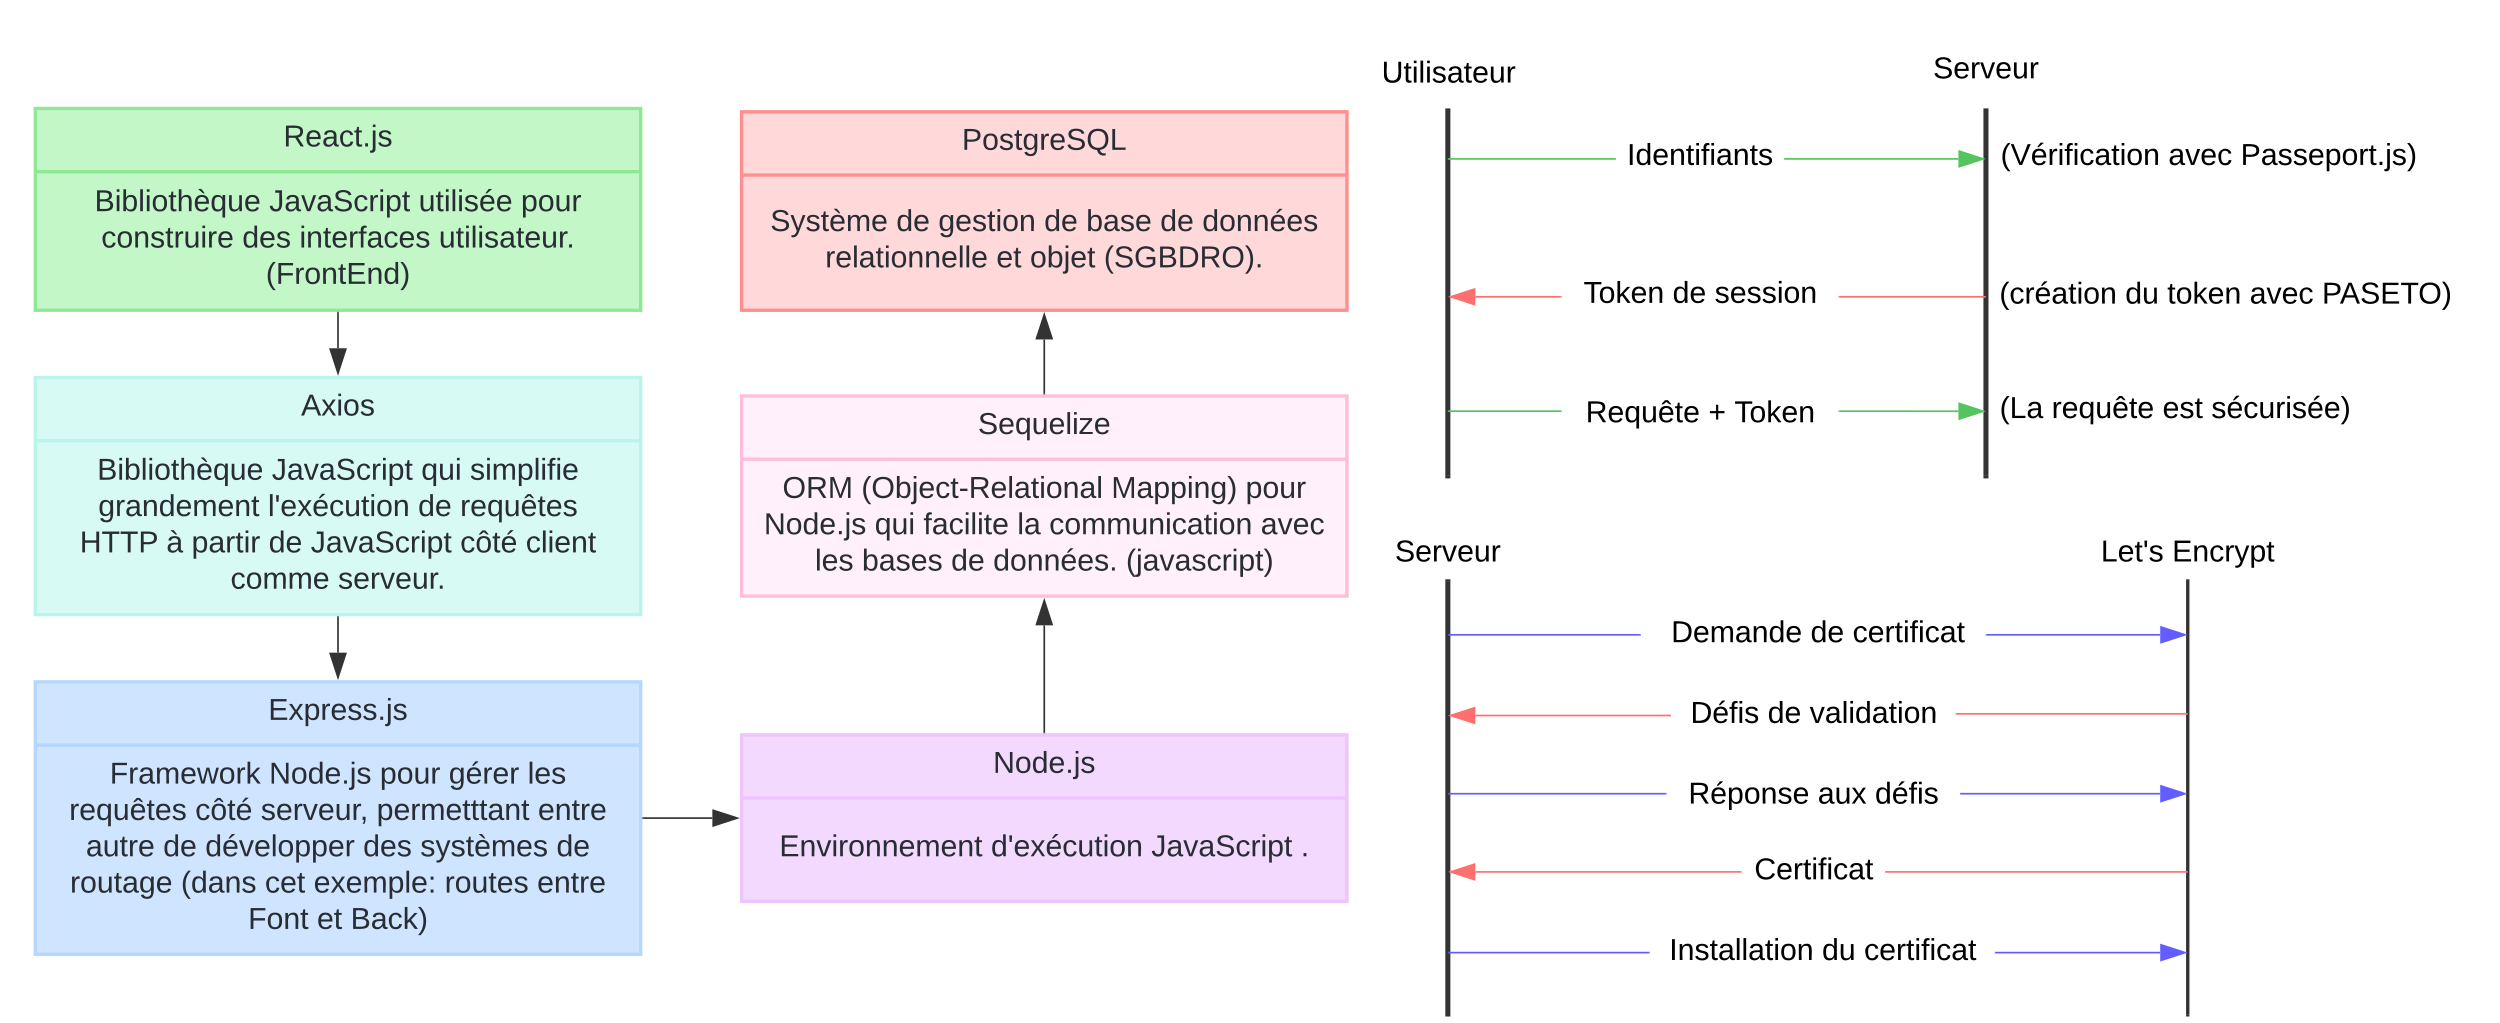 <svg xmlns="http://www.w3.org/2000/svg" xmlns:xlink="http://www.w3.org/1999/xlink" xmlns:lucid="lucid" width="1486.69" height="608.5"><g transform="translate(-99 4.5)" lucid:page-tab-id="HWEp-vi-RSFO"><path d="M120 60h360v120H120z" stroke="#8ee895" stroke-width="2" fill="#c3f7c8"/><path d="M120 97.6h360" stroke="#8ee895" stroke-width="2" fill="none"/><use xlink:href="#a" transform="matrix(1,0,0,1,128,68) translate(139.55 14.6)"/><use xlink:href="#b" transform="matrix(1,0,0,1,132,105.6) translate(23.225 15.5)"/><use xlink:href="#c" transform="matrix(1,0,0,1,132,105.6) translate(127.075 15.5)"/><use xlink:href="#d" transform="matrix(1,0,0,1,132,105.6) translate(215.975 15.5)"/><use xlink:href="#e" transform="matrix(1,0,0,1,132,105.6) translate(276.825 15.5)"/><use xlink:href="#f" transform="matrix(1,0,0,1,132,105.6) translate(27.225 37.1)"/><use xlink:href="#g" transform="matrix(1,0,0,1,132,105.6) translate(111.075 37.1)"/><use xlink:href="#h" transform="matrix(1,0,0,1,132,105.6) translate(145.075 37.1)"/><use xlink:href="#i" transform="matrix(1,0,0,1,132,105.6) translate(227.975 37.1)"/><use xlink:href="#j" transform="matrix(1,0,0,1,132,105.6) translate(125.1 58.7)"/><path d="M120 220h360v141H120z" stroke="#b8f5ed" stroke-width="2" fill="#d7faf5"/><path d="M120 257.6h360" stroke="#b8f5ed" stroke-width="2" fill="none"/><use xlink:href="#k" transform="matrix(1,0,0,1,128,228) translate(150.025 14.6)"/><use xlink:href="#b" transform="matrix(1,0,0,1,132,265.6) translate(24.775 15.2)"/><use xlink:href="#c" transform="matrix(1,0,0,1,132,265.6) translate(128.625 15.2)"/><use xlink:href="#l" transform="matrix(1,0,0,1,132,265.6) translate(217.525 15.2)"/><use xlink:href="#m" transform="matrix(1,0,0,1,132,265.6) translate(246.475 15.2)"/><use xlink:href="#n" transform="matrix(1,0,0,1,132,265.6) translate(25.425 36.8)"/><use xlink:href="#o" transform="matrix(1,0,0,1,132,265.6) translate(126.325 36.8)"/><use xlink:href="#p" transform="matrix(1,0,0,1,132,265.6) translate(215.625 36.8)"/><use xlink:href="#q" transform="matrix(1,0,0,1,132,265.6) translate(240.625 36.8)"/><use xlink:href="#r" transform="matrix(1,0,0,1,132,265.6) translate(14.425 58.4)"/><use xlink:href="#s" transform="matrix(1,0,0,1,132,265.6) translate(65.925 58.4)"/><use xlink:href="#t" transform="matrix(1,0,0,1,132,265.6) translate(80.925 58.4)"/><use xlink:href="#p" transform="matrix(1,0,0,1,132,265.6) translate(126.775 58.4)"/><use xlink:href="#c" transform="matrix(1,0,0,1,132,265.6) translate(151.775 58.4)"/><use xlink:href="#u" transform="matrix(1,0,0,1,132,265.6) translate(240.675 58.4)"/><use xlink:href="#v" transform="matrix(1,0,0,1,132,265.6) translate(279.675 58.4)"/><use xlink:href="#w" transform="matrix(1,0,0,1,132,265.6) translate(104.1 80)"/><use xlink:href="#x" transform="matrix(1,0,0,1,132,265.6) translate(168 80)"/><path d="M120 401h360v162H120z" stroke="#b5d6ff" stroke-width="2" fill="#cfe4ff"/><path d="M120 438.6h360" stroke="#b5d6ff" stroke-width="2" fill="none"/><use xlink:href="#y" transform="matrix(1,0,0,1,128,409) translate(130.55 14.6)"/><use xlink:href="#z" transform="matrix(1,0,0,1,132,446.6) translate(32.275 14.9)"/><use xlink:href="#A" transform="matrix(1,0,0,1,132,446.6) translate(127.025 14.9)"/><use xlink:href="#B" transform="matrix(1,0,0,1,132,446.6) translate(192.925 14.9)"/><use xlink:href="#C" transform="matrix(1,0,0,1,132,446.6) translate(233.875 14.9)"/><use xlink:href="#D" transform="matrix(1,0,0,1,132,446.6) translate(280.775 14.9)"/><use xlink:href="#E" transform="matrix(1,0,0,1,132,446.6) translate(8.15 36.5)"/><use xlink:href="#u" transform="matrix(1,0,0,1,132,446.6) translate(83.1 36.5)"/><use xlink:href="#F" transform="matrix(1,0,0,1,132,446.6) translate(122.1 36.5)"/><use xlink:href="#G" transform="matrix(1,0,0,1,132,446.6) translate(191 36.5)"/><use xlink:href="#H" transform="matrix(1,0,0,1,132,446.6) translate(286.9 36.5)"/><use xlink:href="#I" transform="matrix(1,0,0,1,132,446.6) translate(18.1 58.1)"/><use xlink:href="#p" transform="matrix(1,0,0,1,132,446.6) translate(64.05 58.1)"/><use xlink:href="#J" transform="matrix(1,0,0,1,132,446.6) translate(89.05 58.1)"/><use xlink:href="#g" transform="matrix(1,0,0,1,132,446.6) translate(182.95 58.1)"/><use xlink:href="#K" transform="matrix(1,0,0,1,132,446.6) translate(216.95 58.1)"/><use xlink:href="#L" transform="matrix(1,0,0,1,132,446.6) translate(297.9 58.1)"/><use xlink:href="#M" transform="matrix(1,0,0,1,132,446.6) translate(8.65 79.7)"/><use xlink:href="#N" transform="matrix(1,0,0,1,132,446.6) translate(74.6 79.7)"/><use xlink:href="#O" transform="matrix(1,0,0,1,132,446.6) translate(124.55 79.7)"/><use xlink:href="#P" transform="matrix(1,0,0,1,132,446.6) translate(153.55 79.7)"/><use xlink:href="#Q" transform="matrix(1,0,0,1,132,446.6) translate(231.45 79.7)"/><use xlink:href="#H" transform="matrix(1,0,0,1,132,446.6) translate(286.4 79.7)"/><use xlink:href="#R" transform="matrix(1,0,0,1,132,446.6) translate(114.55 101.3)"/><use xlink:href="#S" transform="matrix(1,0,0,1,132,446.6) translate(155.5 101.3)"/><use xlink:href="#T" transform="matrix(1,0,0,1,132,446.6) translate(175.5 101.3)"/><path d="M540 432.5h360v99H540z" stroke="#eec4ff" stroke-width="2" fill="#f4d9ff"/><path d="M540 470.1h360" stroke="#eec4ff" stroke-width="2" fill="none"/><use xlink:href="#U" transform="matrix(1,0,0,1,548,440.5) translate(141.55 14.6)"/><use xlink:href="#V" transform="matrix(1,0,0,1,552,478.1) translate(10.45 26.6)"/><use xlink:href="#W" transform="matrix(1,0,0,1,552,478.1) translate(136.3 26.6)"/><use xlink:href="#c" transform="matrix(1,0,0,1,552,478.1) translate(231.65 26.6)"/><use xlink:href="#X" transform="matrix(1,0,0,1,552,478.1) translate(320.55 26.6)"/><path d="M540 231h360v119H540z" stroke="#febed9" stroke-width="2" fill="#fff0fb"/><path d="M540 268.6h360" stroke="#febed9" stroke-width="2" fill="none"/><use xlink:href="#Y" transform="matrix(1,0,0,1,548,239) translate(132.55 14.6)"/><use xlink:href="#Z" transform="matrix(1,0,0,1,552,276.6) translate(12.325 15)"/><use xlink:href="#aa" transform="matrix(1,0,0,1,552,276.6) translate(59.225 15)"/><use xlink:href="#ab" transform="matrix(1,0,0,1,552,276.6) translate(207.875 15)"/><use xlink:href="#e" transform="matrix(1,0,0,1,552,276.6) translate(287.725 15)"/><use xlink:href="#A" transform="matrix(1,0,0,1,552,276.6) translate(1.275 36.6)"/><use xlink:href="#l" transform="matrix(1,0,0,1,552,276.6) translate(67.175 36.6)"/><use xlink:href="#ac" transform="matrix(1,0,0,1,552,276.6) translate(96.125 36.6)"/><use xlink:href="#ad" transform="matrix(1,0,0,1,552,276.6) translate(151.975 36.6)"/><use xlink:href="#ae" transform="matrix(1,0,0,1,552,276.6) translate(170.925 36.6)"/><use xlink:href="#af" transform="matrix(1,0,0,1,552,276.6) translate(296.725 36.6)"/><use xlink:href="#ag" transform="matrix(1,0,0,1,552,276.6) translate(31.65 58.2)"/><use xlink:href="#ah" transform="matrix(1,0,0,1,552,276.6) translate(59.6 58.2)"/><use xlink:href="#p" transform="matrix(1,0,0,1,552,276.6) translate(112.6 58.2)"/><use xlink:href="#ai" transform="matrix(1,0,0,1,552,276.6) translate(137.6 58.2)"/><use xlink:href="#aj" transform="matrix(1,0,0,1,552,276.6) translate(216.6 58.2)"/><path d="M540 62h360v118H540z" stroke="#ff8f8f" stroke-width="2" fill="#ffd9d9"/><path d="M540 99.6h360" stroke="#ff8f8f" stroke-width="2" fill="none"/><use xlink:href="#ak" transform="matrix(1,0,0,1,548,70) translate(123.025 14.6)"/><use xlink:href="#al" transform="matrix(1,0,0,1,552,107.6) translate(5.05 25.3)"/><use xlink:href="#p" transform="matrix(1,0,0,1,552,107.6) translate(80 25.3)"/><use xlink:href="#am" transform="matrix(1,0,0,1,552,107.6) translate(105 25.3)"/><use xlink:href="#p" transform="matrix(1,0,0,1,552,107.6) translate(167.95 25.3)"/><use xlink:href="#an" transform="matrix(1,0,0,1,552,107.6) translate(192.95 25.3)"/><use xlink:href="#p" transform="matrix(1,0,0,1,552,107.6) translate(236.95 25.3)"/><use xlink:href="#ao" transform="matrix(1,0,0,1,552,107.6) translate(261.95 25.3)"/><use xlink:href="#ap" transform="matrix(1,0,0,1,552,107.6) translate(37.75 46.9)"/><use xlink:href="#S" transform="matrix(1,0,0,1,552,107.6) translate(139.5 46.9)"/><use xlink:href="#aq" transform="matrix(1,0,0,1,552,107.6) translate(159.5 46.9)"/><use xlink:href="#ar" transform="matrix(1,0,0,1,552,107.6) translate(203.45 46.9)"/><path d="M300 181.5v21.12" stroke="#333" fill="none"/><path d="M300.48 181.5h-.96v-.5h.96z" stroke="#333" stroke-width=".05" fill="#333"/><path d="M300 217.38l-4.63-14.26h9.26z" stroke="#333" fill="#333"/><path d="M481.5 482h41.12" stroke="#333" fill="none"/><path d="M481.5 482.48h-.5v-.96h.5z" stroke="#333" stroke-width=".05" fill="#333"/><path d="M537.38 482l-14.26 4.63v-9.26z" stroke="#333" fill="#333"/><path d="M300 362.5v21.12" stroke="#333" fill="none"/><path d="M300.48 362.5h-.96v-.5h.96z" stroke="#333" stroke-width=".05" fill="#333"/><path d="M300 398.38l-4.63-14.26h9.26z" stroke="#333" fill="#333"/><path d="M720 431v-63.62" stroke="#333" fill="none"/><path d="M720.48 431.5h-.96v-.5h.96z" stroke="#333" stroke-width=".05" fill="#333"/><path d="M720 352.62l4.63 14.26h-9.26z" stroke="#333" fill="#333"/><path d="M720 229.5v-32.12" stroke="#333" fill="none"/><path d="M720.48 230h-.96v-.5h.96z" stroke="#333" stroke-width=".05" fill="#333"/><path d="M720 182.62l4.63 14.26h-9.26z" stroke="#333" fill="#333"/><path d="M860 22h200v38H860z" stroke="#000" stroke-opacity="0" stroke-width="2" fill="#fff" fill-opacity="0"/><use xlink:href="#as" transform="matrix(1,0,0,1,865,27) translate(55.625 17.6)"/><path d="M1160 16.5h240V60h-240z" stroke="#000" stroke-opacity="0" stroke-width="2" fill="#fff" fill-opacity="0"/><use xlink:href="#at" transform="matrix(1,0,0,1,1165,21.5) translate(83.55 20.6)"/><path d="M1060 60h100v60h-100z" stroke="#000" stroke-opacity="0" stroke-width="2" fill="#fff" fill-opacity="0"/><use xlink:href="#au" transform="matrix(1,0,0,1,1065,65) translate(1.55 28.6)"/><path d="M1280 60h264.7v60H1280z" stroke="#000" stroke-opacity="0" stroke-width="2" fill="#fff" fill-opacity="0"/><use xlink:href="#av" transform="matrix(1,0,0,1,1285,65) translate(3.7 28.6)"/><use xlink:href="#aw" transform="matrix(1,0,0,1,1285,65) translate(103.45 28.6)"/><use xlink:href="#ax" transform="matrix(1,0,0,1,1285,65) translate(146.45 28.6)"/><path d="M960 61.5v217" stroke="#333" stroke-width="3" fill="none"/><path d="M961.48 61.54h-2.96V60h2.96z" stroke="#333" stroke-width=".05" fill="#333"/><path d="M960 278.46V280M1280 61.5v217" stroke="#333" stroke-width="3" fill="none"/><path d="M1281.47 61.54h-2.94V60h2.94z" stroke="#333" stroke-width=".05" fill="#333"/><path d="M1280 278.46V280" stroke="#333" stroke-width="3" fill="none"/><path d="M960.5 90h99M960.5 90h-.5" stroke="#54c45e" fill="none"/><path d="M1060 90.47h-.5v-.94h.5z" stroke="#54c45e" stroke-width=".05" fill="#54c45e"/><path d="M1160.5 90h103.12" stroke="#54c45e" fill="none"/><path d="M1160.5 90.47h-.5v-.94h.5z" stroke="#54c45e" stroke-width=".05" fill="#54c45e"/><path d="M1278.38 90l-14.26 4.64v-9.28z" stroke="#54c45e" fill="#54c45e"/><path d="M1027.66 153h164.68v38h-164.68z" stroke="#000" stroke-opacity="0" stroke-width="2" fill="#fff" fill-opacity="0"/><g><use xlink:href="#ay" transform="matrix(1,0,0,1,1032.656,158) translate(8.05 17.6)"/><use xlink:href="#az" transform="matrix(1,0,0,1,1032.656,158) translate(61 17.6)"/><use xlink:href="#aA" transform="matrix(1,0,0,1,1032.656,158) translate(86 17.6)"/></g><path d="M1192.84 172h86.66" stroke="#fe7070" fill="none"/><path d="M1192.86 172.47h-.52v-.94h.52zM1280 172.47h-.5v-.94h.5z" stroke="#fe7070" stroke-width=".05" fill="#fe7070"/><path d="M1027.16 172h-50.78" stroke="#fe7070" fill="none"/><path d="M1027.66 172.47h-.52v-.94h.52z" stroke="#fe7070" stroke-width=".05" fill="#fe7070"/><path d="M961.62 172l14.26-4.63v9.26z" stroke="#fe7070" fill="#fe7070"/><path d="M1280 151.44h284.7v41.12H1280z" stroke="#000" stroke-opacity="0" stroke-width="2" fill="#fff" fill-opacity="0"/><g><use xlink:href="#aB" transform="matrix(1,0,0,1,1285,156.441) translate(2.975 19.6)"/><use xlink:href="#aC" transform="matrix(1,0,0,1,1285,156.441) translate(77.825 19.6)"/><use xlink:href="#aD" transform="matrix(1,0,0,1,1285,156.441) translate(102.825 19.6)"/><use xlink:href="#aw" transform="matrix(1,0,0,1,1285,156.441) translate(151.825 19.6)"/><use xlink:href="#aE" transform="matrix(1,0,0,1,1285,156.441) translate(194.825 19.6)"/></g><path d="M1027.66 224h164.68v38h-164.68z" stroke="#000" stroke-opacity="0" stroke-width="2" fill="#fff" fill-opacity="0"/><g><use xlink:href="#aF" transform="matrix(1,0,0,1,1032.656,229) translate(9.3 17.6)"/><use xlink:href="#aG" transform="matrix(1,0,0,1,1032.656,229) translate(82.25 17.6)"/><use xlink:href="#aH" transform="matrix(1,0,0,1,1032.656,229) translate(97.75 17.6)"/></g><path d="M960.5 240h66.66M960.5 240h-.5" stroke="#54c45e" fill="none"/><path d="M1027.66 240.47h-.52v-.94h.52z" stroke="#54c45e" stroke-width=".05" fill="#54c45e"/><path d="M1192.84 240h43.3a.03.03 0 0 1 .03.03.03.03 0 0 0 .03.03h27.42" stroke="#54c45e" fill="none"/><path d="M1192.86 240.47h-.52v-.94h.52z" stroke="#54c45e" stroke-width=".05" fill="#54c45e"/><path d="M1278.38 240.06l-14.26 4.63v-9.28z" stroke="#54c45e" fill="#54c45e"/><path d="M1280 220h224.7v40.12H1280z" stroke="#000" stroke-opacity="0" stroke-width="2" fill="#fff" fill-opacity="0"/><g><use xlink:href="#aI" transform="matrix(1,0,0,1,1285,225) translate(3.125 19.1)"/><use xlink:href="#aJ" transform="matrix(1,0,0,1,1285,225) translate(34.075 19.1)"/><use xlink:href="#aK" transform="matrix(1,0,0,1,1285,225) translate(100.025 19.1)"/><use xlink:href="#aL" transform="matrix(1,0,0,1,1285,225) translate(129.025 19.1)"/></g><path d="M840 310h240v30H840z" stroke="#000" stroke-opacity="0" stroke-width="2" fill="#fff" fill-opacity="0"/><g><use xlink:href="#at" transform="matrix(1,0,0,1,845,315) translate(83.55 14.4)"/></g><path d="M1280 310h240v30h-240z" stroke="#000" stroke-opacity="0" stroke-width="2" fill="#fff" fill-opacity="0"/><g><use xlink:href="#aM" transform="matrix(1,0,0,1,1285,315) translate(63.325 14.4)"/><use xlink:href="#aN" transform="matrix(1,0,0,1,1285,315) translate(105.725 14.4)"/></g><path d="M1074.67 358H1280v30h-205.33z" stroke="#000" stroke-opacity="0" stroke-width="2" fill="#fff" fill-opacity="0"/><g><use xlink:href="#aO" transform="matrix(1,0,0,1,1079.667,363) translate(8.125 14.4)"/><use xlink:href="#aP" transform="matrix(1,0,0,1,1079.667,363) translate(13.125 14.4)"/><use xlink:href="#az" transform="matrix(1,0,0,1,1079.667,363) translate(96.025 14.4)"/><use xlink:href="#aQ" transform="matrix(1,0,0,1,1079.667,363) translate(121.025 14.4)"/></g><path d="M1092.67 406H1262v30h-169.33z" stroke="#000" stroke-opacity="0" stroke-width="2" fill="#fff" fill-opacity="0"/><g><use xlink:href="#aR" transform="matrix(1,0,0,1,1097.667,411) translate(6.625 14.4)"/><use xlink:href="#az" transform="matrix(1,0,0,1,1097.667,411) translate(52.525 14.4)"/><use xlink:href="#aS" transform="matrix(1,0,0,1,1097.667,411) translate(77.525 14.4)"/></g><path d="M1090 454h174.67v27H1090z" stroke="#000" stroke-opacity="0" stroke-width="2" fill="#fff" fill-opacity="0"/><g><use xlink:href="#aT" transform="matrix(1,0,0,1,1095,459) translate(8.05 14.4)"/><use xlink:href="#aU" transform="matrix(1,0,0,1,1095,459) translate(85 14.4)"/><use xlink:href="#aV" transform="matrix(1,0,0,1,1095,459) translate(119 14.4)"/></g><path d="M1134.67 499H1220v30h-85.33z" stroke="#000" stroke-opacity="0" stroke-width="2" fill="#fff" fill-opacity="0"/><g><use xlink:href="#aW" transform="matrix(1,0,0,1,1139.667,504) translate(2.6 14.4)"/></g><path d="M1080 547h205.33v30H1080z" stroke="#000" stroke-opacity="0" stroke-width="2" fill="#fff" fill-opacity="0"/><g><use xlink:href="#aX" transform="matrix(1,0,0,1,1085,552) translate(6.65 14.4)"/><use xlink:href="#aC" transform="matrix(1,0,0,1,1085,552) translate(97.5 14.4)"/><use xlink:href="#aQ" transform="matrix(1,0,0,1,1085,552) translate(122.5 14.4)"/></g><path d="M1400 341v258" stroke="#333" stroke-width="2" fill="none"/><path d="M1400.97 341.03h-1.94V340h1.94z" stroke="#333" stroke-width=".05" fill="#333"/><path d="M1400 598.97V600" stroke="#333" stroke-width="2" fill="none"/><path d="M960 341.5v257" stroke="#333" stroke-width="3" fill="none"/><path d="M961.48 341.54h-2.96V340h2.96z" stroke="#333" stroke-width=".05" fill="#333"/><path d="M960 598.46V600" stroke="#333" stroke-width="3" fill="none"/><path d="M1280.5 373h103.12" stroke="#635dff" fill="none"/><path d="M1280.5 373.48h-.5v-.96h.5z" stroke="#635dff" stroke-width=".05" fill="#635dff"/><path d="M1398.38 373l-14.26 4.63v-9.26z" stroke="#635dff" fill="#635dff"/><path d="M1074.17 373H960.5" stroke="#635dff" fill="none"/><path d="M1074.67 373.48h-.52v-.96h.52z" stroke="#635dff" stroke-width=".05" fill="#635dff"/><path d="M960.5 373h-.5" stroke="#635dff" fill="none"/><path d="M1399.5 420h-137M1399.5 420h.5" stroke="#fe7070" fill="none"/><path d="M1262.5 420.48h-.5v-.96h.5z" stroke="#fe7070" stroke-width=".05" fill="#fe7070"/><path d="M1089.5 467.5h-129" stroke="#635dff" fill="none"/><path d="M1090 467.98h-.5v-.96h.5z" stroke="#635dff" stroke-width=".05" fill="#635dff"/><path d="M960.5 467.5h-.5" stroke="#635dff" fill="none"/><path d="M1399.5 514h-179M1399.5 514h.5" stroke="#fe7070" fill="none"/><path d="M1220.5 514.48h-.5v-.96h.5z" stroke="#fe7070" stroke-width=".05" fill="#fe7070"/><path d="M1079.5 562h-119" stroke="#635dff" fill="none"/><path d="M1080 562.48h-.5v-.96h.5z" stroke="#635dff" stroke-width=".05" fill="#635dff"/><path d="M960.5 562h-.5" stroke="#635dff" fill="none"/><path d="M1092.17 421H976.4" stroke="#fe7070" fill="none"/><path d="M1092.67 421.48h-.52v-.96h.52z" stroke="#fe7070" stroke-width=".05" fill="#fe7070"/><path d="M961.62 421l14.26-4.63v9.26z" stroke="#fe7070" fill="#fe7070"/><path d="M1265.17 467.5h118.45" stroke="#635dff" fill="none"/><path d="M1265.18 467.98h-.5v-.96h.5z" stroke="#635dff" stroke-width=".05" fill="#635dff"/><path d="M1398.38 467.5l-14.26 4.63v-9.26z" stroke="#635dff" fill="#635dff"/><path d="M1134.17 514h-157.8" stroke="#fe7070" fill="none"/><path d="M1134.67 514.48h-.52v-.96h.52z" stroke="#fe7070" stroke-width=".05" fill="#fe7070"/><path d="M961.62 514l14.26-4.63v9.26z" stroke="#fe7070" fill="#fe7070"/><path d="M1285.83 562h97.8" stroke="#635dff" fill="none"/><path d="M1285.85 562.48h-.52v-.96h.52z" stroke="#635dff" stroke-width=".05" fill="#635dff"/><path d="M1398.38 562l-14.26 4.63v-9.26z" stroke="#635dff" fill="#635dff"/><defs><path fill="#282c33" d="M233-177c-1 41-23 64-60 70L243 0h-38l-65-103H63V0H30v-248c88 3 205-21 203 71zM63-129c60-2 137 13 137-47 0-61-80-42-137-45v92" id="aY"/><path fill="#282c33" d="M100-194c63 0 86 42 84 106H49c0 40 14 67 53 68 26 1 43-12 49-29l28 8c-11 28-37 45-77 45C44 4 14-33 15-96c1-61 26-98 85-98zm52 81c6-60-76-77-97-28-3 7-6 17-6 28h103" id="aZ"/><path fill="#282c33" d="M141-36C126-15 110 5 73 4 37 3 15-17 15-53c-1-64 63-63 125-63 3-35-9-54-41-54-24 1-41 7-42 31l-33-3c5-37 33-52 76-52 45 0 72 20 72 64v82c-1 20 7 32 28 27v20c-31 9-61-2-59-35zM48-53c0 20 12 33 32 33 41-3 63-29 60-74-43 2-92-5-92 41" id="ba"/><path fill="#282c33" d="M96-169c-40 0-48 33-48 73s9 75 48 75c24 0 41-14 43-38l32 2c-6 37-31 61-74 61-59 0-76-41-82-99-10-93 101-131 147-64 4 7 5 14 7 22l-32 3c-4-21-16-35-41-35" id="bb"/><path fill="#282c33" d="M59-47c-2 24 18 29 38 22v24C64 9 27 4 27-40v-127H5v-23h24l9-43h21v43h35v23H59v120" id="bc"/><path fill="#282c33" d="M33 0v-38h34V0H33" id="bd"/><path fill="#282c33" d="M24-231v-30h32v30H24zM-9 49c24 4 33-6 33-30v-209h32V24c2 40-23 58-65 49V49" id="be"/><path fill="#282c33" d="M135-143c-3-34-86-38-87 0 15 53 115 12 119 90S17 21 10-45l28-5c4 36 97 45 98 0-10-56-113-15-118-90-4-57 82-63 122-42 12 7 21 19 24 35" id="bf"/><g id="a"><use transform="matrix(0.05,0,0,0.05,0,0)" xlink:href="#aY"/><use transform="matrix(0.05,0,0,0.05,12.95,0)" xlink:href="#aZ"/><use transform="matrix(0.05,0,0,0.05,22.95,0)" xlink:href="#ba"/><use transform="matrix(0.05,0,0,0.05,32.95,0)" xlink:href="#bb"/><use transform="matrix(0.05,0,0,0.05,41.95,0)" xlink:href="#bc"/><use transform="matrix(0.05,0,0,0.05,46.95,0)" xlink:href="#bd"/><use transform="matrix(0.05,0,0,0.05,51.95,0)" xlink:href="#be"/><use transform="matrix(0.05,0,0,0.05,55.9,0)" xlink:href="#bf"/></g><path fill="#282c33" d="M160-131c35 5 61 23 61 61C221 17 115-2 30 0v-248c76 3 177-17 177 60 0 33-19 50-47 57zm-97-11c50-1 110 9 110-42 0-47-63-36-110-37v79zm0 115c55-2 124 14 124-45 0-56-70-42-124-44v89" id="bg"/><path fill="#282c33" d="M24-231v-30h32v30H24zM24 0v-190h32V0H24" id="bh"/><path fill="#282c33" d="M115-194c53 0 69 39 70 98 0 66-23 100-70 100C84 3 66-7 56-30L54 0H23l1-261h32v101c10-23 28-34 59-34zm-8 174c40 0 45-34 45-75 0-40-5-75-45-74-42 0-51 32-51 76 0 43 10 73 51 73" id="bi"/><path fill="#282c33" d="M24 0v-261h32V0H24" id="bj"/><path fill="#282c33" d="M100-194c62-1 85 37 85 99 1 63-27 99-86 99S16-35 15-95c0-66 28-99 85-99zM99-20c44 1 53-31 53-75 0-43-8-75-51-75s-53 32-53 75 10 74 51 75" id="bk"/><path fill="#282c33" d="M106-169C34-169 62-67 57 0H25v-261h32l-1 103c12-21 28-36 61-36 89 0 53 116 60 194h-32v-121c2-32-8-49-39-48" id="bl"/><path fill="#282c33" d="M100-194c63 0 86 42 84 106H49c0 40 14 67 53 68 26 1 43-12 49-29l28 8c-11 28-37 45-77 45C44 4 14-33 15-96c1-61 26-98 85-98zm52 81c6-60-76-77-97-28-3 7-6 17-6 28h103zm-36-98l-58-49v-5h36c12 19 30 32 38 54h-16" id="bm"/><path fill="#282c33" d="M145-31C134-9 116 4 85 4 32 4 16-35 15-94c0-59 17-99 70-100 32-1 48 14 60 33 0-11-1-24 2-32h30l-1 268h-32zM93-21c41 0 51-33 51-76s-8-73-50-73c-40 0-46 35-46 75s5 74 45 74" id="bn"/><path fill="#282c33" d="M84 4C-5 8 30-112 23-190h32v120c0 31 7 50 39 49 72-2 45-101 50-169h31l1 190h-30c-1-10 1-25-2-33-11 22-28 36-60 37" id="bo"/><g id="b"><use transform="matrix(0.05,0,0,0.05,0,0)" xlink:href="#bg"/><use transform="matrix(0.05,0,0,0.05,12,0)" xlink:href="#bh"/><use transform="matrix(0.05,0,0,0.05,15.95,0)" xlink:href="#bi"/><use transform="matrix(0.05,0,0,0.05,25.95,0)" xlink:href="#bj"/><use transform="matrix(0.05,0,0,0.05,29.9,0)" xlink:href="#bh"/><use transform="matrix(0.05,0,0,0.05,33.85,0)" xlink:href="#bk"/><use transform="matrix(0.05,0,0,0.05,43.85,0)" xlink:href="#bc"/><use transform="matrix(0.05,0,0,0.05,48.85,0)" xlink:href="#bl"/><use transform="matrix(0.05,0,0,0.05,58.85,0)" xlink:href="#bm"/><use transform="matrix(0.05,0,0,0.05,68.85,0)" xlink:href="#bn"/><use transform="matrix(0.05,0,0,0.05,78.85,0)" xlink:href="#bo"/><use transform="matrix(0.05,0,0,0.05,88.85,0)" xlink:href="#aZ"/></g><path fill="#282c33" d="M153-248C145-148 188 4 80 4 36 3 13-21 6-62l32-5c4 25 16 42 43 43 27 0 39-20 39-49v-147H72v-28h81" id="bp"/><path fill="#282c33" d="M108 0H70L1-190h34L89-25l56-165h34" id="bq"/><path fill="#282c33" d="M185-189c-5-48-123-54-124 2 14 75 158 14 163 119 3 78-121 87-175 55-17-10-28-26-33-46l33-7c5 56 141 63 141-1 0-78-155-14-162-118-5-82 145-84 179-34 5 7 8 16 11 25" id="br"/><path fill="#282c33" d="M114-163C36-179 61-72 57 0H25l-1-190h30c1 12-1 29 2 39 6-27 23-49 58-41v29" id="bs"/><path fill="#282c33" d="M115-194c55 1 70 41 70 98S169 2 115 4C84 4 66-9 55-30l1 105H24l-1-265h31l2 30c10-21 28-34 59-34zm-8 174c40 0 45-34 45-75s-6-73-45-74c-42 0-51 32-51 76 0 43 10 73 51 73" id="bt"/><g id="c"><use transform="matrix(0.05,0,0,0.05,0,0)" xlink:href="#bp"/><use transform="matrix(0.05,0,0,0.05,9,0)" xlink:href="#ba"/><use transform="matrix(0.05,0,0,0.05,19,0)" xlink:href="#bq"/><use transform="matrix(0.05,0,0,0.05,28,0)" xlink:href="#ba"/><use transform="matrix(0.05,0,0,0.05,38,0)" xlink:href="#br"/><use transform="matrix(0.05,0,0,0.05,50,0)" xlink:href="#bb"/><use transform="matrix(0.05,0,0,0.05,59,0)" xlink:href="#bs"/><use transform="matrix(0.05,0,0,0.05,64.95,0)" xlink:href="#bh"/><use transform="matrix(0.05,0,0,0.05,68.9,0)" xlink:href="#bt"/><use transform="matrix(0.05,0,0,0.05,78.9,0)" xlink:href="#bc"/></g><path fill="#282c33" d="M100-194c63 0 86 42 84 106H49c0 40 14 67 53 68 26 1 43-12 49-29l28 8c-11 28-37 45-77 45C44 4 14-33 15-96c1-61 26-98 85-98zm52 81c6-60-76-77-97-28-3 7-6 17-6 28h103zm-74-98c8-23 27-35 38-54h36v5l-58 49H78" id="bu"/><g id="d"><use transform="matrix(0.05,0,0,0.05,0,0)" xlink:href="#bo"/><use transform="matrix(0.05,0,0,0.05,10,0)" xlink:href="#bc"/><use transform="matrix(0.05,0,0,0.05,15,0)" xlink:href="#bh"/><use transform="matrix(0.05,0,0,0.05,18.95,0)" xlink:href="#bj"/><use transform="matrix(0.05,0,0,0.05,22.9,0)" xlink:href="#bh"/><use transform="matrix(0.05,0,0,0.05,26.85,0)" xlink:href="#bf"/><use transform="matrix(0.05,0,0,0.05,35.85,0)" xlink:href="#bu"/><use transform="matrix(0.05,0,0,0.05,45.85,0)" xlink:href="#aZ"/></g><g id="e"><use transform="matrix(0.05,0,0,0.05,0,0)" xlink:href="#bt"/><use transform="matrix(0.05,0,0,0.05,10,0)" xlink:href="#bk"/><use transform="matrix(0.05,0,0,0.05,20,0)" xlink:href="#bo"/><use transform="matrix(0.05,0,0,0.05,30,0)" xlink:href="#bs"/></g><path fill="#282c33" d="M117-194c89-4 53 116 60 194h-32v-121c0-31-8-49-39-48C34-167 62-67 57 0H25l-1-190h30c1 10-1 24 2 32 11-22 29-35 61-36" id="bv"/><g id="f"><use transform="matrix(0.05,0,0,0.05,0,0)" xlink:href="#bb"/><use transform="matrix(0.05,0,0,0.05,9,0)" xlink:href="#bk"/><use transform="matrix(0.05,0,0,0.05,19,0)" xlink:href="#bv"/><use transform="matrix(0.05,0,0,0.05,29,0)" xlink:href="#bf"/><use transform="matrix(0.05,0,0,0.05,38,0)" xlink:href="#bc"/><use transform="matrix(0.05,0,0,0.05,43,0)" xlink:href="#bs"/><use transform="matrix(0.05,0,0,0.05,48.95,0)" xlink:href="#bo"/><use transform="matrix(0.05,0,0,0.05,58.95,0)" xlink:href="#bh"/><use transform="matrix(0.05,0,0,0.05,62.9,0)" xlink:href="#bs"/><use transform="matrix(0.05,0,0,0.05,68.85,0)" xlink:href="#aZ"/></g><path fill="#282c33" d="M85-194c31 0 48 13 60 33l-1-100h32l1 261h-30c-2-10 0-23-3-31C134-8 116 4 85 4 32 4 16-35 15-94c0-66 23-100 70-100zm9 24c-40 0-46 34-46 75 0 40 6 74 45 74 42 0 51-32 51-76 0-42-9-74-50-73" id="bw"/><g id="g"><use transform="matrix(0.05,0,0,0.05,0,0)" xlink:href="#bw"/><use transform="matrix(0.05,0,0,0.05,10,0)" xlink:href="#aZ"/><use transform="matrix(0.05,0,0,0.05,20,0)" xlink:href="#bf"/></g><path fill="#282c33" d="M101-234c-31-9-42 10-38 44h38v23H63V0H32v-167H5v-23h27c-7-52 17-82 69-68v24" id="bx"/><g id="h"><use transform="matrix(0.05,0,0,0.05,0,0)" xlink:href="#bh"/><use transform="matrix(0.05,0,0,0.05,3.95,0)" xlink:href="#bv"/><use transform="matrix(0.05,0,0,0.05,13.95,0)" xlink:href="#bc"/><use transform="matrix(0.05,0,0,0.05,18.95,0)" xlink:href="#aZ"/><use transform="matrix(0.05,0,0,0.05,28.95,0)" xlink:href="#bs"/><use transform="matrix(0.05,0,0,0.05,34.9,0)" xlink:href="#bx"/><use transform="matrix(0.05,0,0,0.05,39.9,0)" xlink:href="#ba"/><use transform="matrix(0.05,0,0,0.05,49.9,0)" xlink:href="#bb"/><use transform="matrix(0.05,0,0,0.05,58.9,0)" xlink:href="#aZ"/><use transform="matrix(0.05,0,0,0.05,68.9,0)" xlink:href="#bf"/></g><g id="i"><use transform="matrix(0.05,0,0,0.05,0,0)" xlink:href="#bo"/><use transform="matrix(0.05,0,0,0.05,10,0)" xlink:href="#bc"/><use transform="matrix(0.05,0,0,0.05,15,0)" xlink:href="#bh"/><use transform="matrix(0.05,0,0,0.05,18.95,0)" xlink:href="#bj"/><use transform="matrix(0.05,0,0,0.05,22.9,0)" xlink:href="#bh"/><use transform="matrix(0.05,0,0,0.05,26.85,0)" xlink:href="#bf"/><use transform="matrix(0.05,0,0,0.05,35.85,0)" xlink:href="#ba"/><use transform="matrix(0.05,0,0,0.05,45.85,0)" xlink:href="#bc"/><use transform="matrix(0.05,0,0,0.05,50.85,0)" xlink:href="#aZ"/><use transform="matrix(0.05,0,0,0.05,60.85,0)" xlink:href="#bo"/><use transform="matrix(0.05,0,0,0.05,70.85,0)" xlink:href="#bs"/><use transform="matrix(0.05,0,0,0.05,75.8,0)" xlink:href="#bd"/></g><path fill="#282c33" d="M87 75C49 33 22-17 22-94c0-76 28-126 65-167h31c-38 41-64 92-64 168S80 34 118 75H87" id="by"/><path fill="#282c33" d="M63-220v92h138v28H63V0H30v-248h175v28H63" id="bz"/><path fill="#282c33" d="M30 0v-248h187v28H63v79h144v27H63v87h162V0H30" id="bA"/><path fill="#282c33" d="M33-261c38 41 65 92 65 168S71 34 33 75H2C39 34 66-17 66-93S39-220 2-261h31" id="bB"/><g id="j"><use transform="matrix(0.05,0,0,0.05,0,0)" xlink:href="#by"/><use transform="matrix(0.05,0,0,0.05,5.95,0)" xlink:href="#bz"/><use transform="matrix(0.05,0,0,0.05,16.9,0)" xlink:href="#bs"/><use transform="matrix(0.05,0,0,0.05,22.85,0)" xlink:href="#bk"/><use transform="matrix(0.05,0,0,0.05,32.85,0)" xlink:href="#bv"/><use transform="matrix(0.05,0,0,0.05,42.85,0)" xlink:href="#bc"/><use transform="matrix(0.05,0,0,0.05,47.85,0)" xlink:href="#bA"/><use transform="matrix(0.05,0,0,0.05,59.85,0)" xlink:href="#bv"/><use transform="matrix(0.05,0,0,0.05,69.85,0)" xlink:href="#bw"/><use transform="matrix(0.05,0,0,0.05,79.85,0)" xlink:href="#bB"/></g><path fill="#282c33" d="M205 0l-28-72H64L36 0H1l101-248h38L239 0h-34zm-38-99l-47-123c-12 45-31 82-46 123h93" id="bC"/><path fill="#282c33" d="M141 0L90-78 38 0H4l68-98-65-92h35l48 74 47-74h35l-64 92 68 98h-35" id="bD"/><g id="k"><use transform="matrix(0.05,0,0,0.05,0,0)" xlink:href="#bC"/><use transform="matrix(0.05,0,0,0.05,12,0)" xlink:href="#bD"/><use transform="matrix(0.05,0,0,0.05,21,0)" xlink:href="#bh"/><use transform="matrix(0.05,0,0,0.05,24.95,0)" xlink:href="#bk"/><use transform="matrix(0.05,0,0,0.05,34.95,0)" xlink:href="#bf"/></g><g id="l"><use transform="matrix(0.05,0,0,0.05,0,0)" xlink:href="#bn"/><use transform="matrix(0.05,0,0,0.05,10,0)" xlink:href="#bo"/><use transform="matrix(0.05,0,0,0.05,20,0)" xlink:href="#bh"/></g><path fill="#282c33" d="M210-169c-67 3-38 105-44 169h-31v-121c0-29-5-50-35-48C34-165 62-65 56 0H25l-1-190h30c1 10-1 24 2 32 10-44 99-50 107 0 11-21 27-35 58-36 85-2 47 119 55 194h-31v-121c0-29-5-49-35-48" id="bE"/><g id="m"><use transform="matrix(0.05,0,0,0.05,0,0)" xlink:href="#bf"/><use transform="matrix(0.05,0,0,0.05,9,0)" xlink:href="#bh"/><use transform="matrix(0.05,0,0,0.05,12.95,0)" xlink:href="#bE"/><use transform="matrix(0.05,0,0,0.05,27.9,0)" xlink:href="#bt"/><use transform="matrix(0.05,0,0,0.05,37.9,0)" xlink:href="#bj"/><use transform="matrix(0.05,0,0,0.05,41.85,0)" xlink:href="#bh"/><use transform="matrix(0.05,0,0,0.05,45.8,0)" xlink:href="#bx"/><use transform="matrix(0.05,0,0,0.05,50.8,0)" xlink:href="#bh"/><use transform="matrix(0.05,0,0,0.05,54.75,0)" xlink:href="#aZ"/></g><path fill="#282c33" d="M177-190C167-65 218 103 67 71c-23-6-38-20-44-43l32-5c15 47 100 32 89-28v-30C133-14 115 1 83 1 29 1 15-40 15-95c0-56 16-97 71-98 29-1 48 16 59 35 1-10 0-23 2-32h30zM94-22c36 0 50-32 50-73 0-42-14-75-50-75-39 0-46 34-46 75s6 73 46 73" id="bF"/><g id="n"><use transform="matrix(0.05,0,0,0.05,0,0)" xlink:href="#bF"/><use transform="matrix(0.05,0,0,0.05,10,0)" xlink:href="#bs"/><use transform="matrix(0.05,0,0,0.05,15.95,0)" xlink:href="#ba"/><use transform="matrix(0.05,0,0,0.05,25.95,0)" xlink:href="#bv"/><use transform="matrix(0.05,0,0,0.05,35.95,0)" xlink:href="#bw"/><use transform="matrix(0.05,0,0,0.05,45.95,0)" xlink:href="#aZ"/><use transform="matrix(0.05,0,0,0.05,55.95,0)" xlink:href="#bE"/><use transform="matrix(0.05,0,0,0.05,70.9,0)" xlink:href="#aZ"/><use transform="matrix(0.05,0,0,0.05,80.9,0)" xlink:href="#bv"/><use transform="matrix(0.05,0,0,0.05,90.9,0)" xlink:href="#bc"/></g><path fill="#282c33" d="M47-170H22l-4-78h33" id="bG"/><g id="o"><use transform="matrix(0.05,0,0,0.05,0,0)" xlink:href="#bj"/><use transform="matrix(0.05,0,0,0.05,3.95,0)" xlink:href="#bG"/><use transform="matrix(0.05,0,0,0.05,7.35,0)" xlink:href="#aZ"/><use transform="matrix(0.05,0,0,0.05,17.35,0)" xlink:href="#bD"/><use transform="matrix(0.05,0,0,0.05,26.35,0)" xlink:href="#bu"/><use transform="matrix(0.05,0,0,0.05,36.35,0)" xlink:href="#bb"/><use transform="matrix(0.05,0,0,0.05,45.35,0)" xlink:href="#bo"/><use transform="matrix(0.05,0,0,0.05,55.35,0)" xlink:href="#bc"/><use transform="matrix(0.05,0,0,0.05,60.35,0)" xlink:href="#bh"/><use transform="matrix(0.05,0,0,0.05,64.3,0)" xlink:href="#bk"/><use transform="matrix(0.05,0,0,0.05,74.3,0)" xlink:href="#bv"/></g><g id="p"><use transform="matrix(0.05,0,0,0.05,0,0)" xlink:href="#bw"/><use transform="matrix(0.05,0,0,0.05,10,0)" xlink:href="#aZ"/></g><path fill="#282c33" d="M100-194c63 0 86 42 84 106H49c0 40 14 67 53 68 26 1 43-12 49-29l28 8c-11 28-37 45-77 45C44 4 14-33 15-96c1-61 26-98 85-98zm52 81c6-60-76-77-97-28-3 7-6 17-6 28h103zm-32-149c12 18 30 30 39 51-31 2-38-20-57-30-20 10-27 32-59 30 9-22 29-33 41-51h36" id="bH"/><g id="q"><use transform="matrix(0.05,0,0,0.05,0,0)" xlink:href="#bs"/><use transform="matrix(0.05,0,0,0.05,5.95,0)" xlink:href="#aZ"/><use transform="matrix(0.05,0,0,0.05,15.95,0)" xlink:href="#bn"/><use transform="matrix(0.05,0,0,0.05,25.95,0)" xlink:href="#bo"/><use transform="matrix(0.05,0,0,0.05,35.95,0)" xlink:href="#bH"/><use transform="matrix(0.05,0,0,0.05,45.95,0)" xlink:href="#bc"/><use transform="matrix(0.05,0,0,0.05,50.95,0)" xlink:href="#aZ"/><use transform="matrix(0.05,0,0,0.05,60.95,0)" xlink:href="#bf"/></g><path fill="#282c33" d="M197 0v-115H63V0H30v-248h33v105h134v-105h34V0h-34" id="bI"/><path fill="#282c33" d="M127-220V0H93v-220H8v-28h204v28h-85" id="bJ"/><path fill="#282c33" d="M30-248c87 1 191-15 191 75 0 78-77 80-158 76V0H30v-248zm33 125c57 0 124 11 124-50 0-59-68-47-124-48v98" id="bK"/><g id="r"><use transform="matrix(0.05,0,0,0.05,0,0)" xlink:href="#bI"/><use transform="matrix(0.05,0,0,0.05,12.95,0)" xlink:href="#bJ"/><use transform="matrix(0.05,0,0,0.05,23.9,0)" xlink:href="#bJ"/><use transform="matrix(0.05,0,0,0.05,34.85,0)" xlink:href="#bK"/></g><path fill="#282c33" d="M141-36C126-15 110 5 73 4 37 3 15-17 15-53c-1-64 63-63 125-63 3-35-9-54-41-54-24 1-41 7-42 31l-33-3c5-37 33-52 76-52 45 0 72 20 72 64v82c-1 20 7 32 28 27v20c-31 9-61-2-59-35zM48-53c0 20 12 33 32 33 41-3 63-29 60-74-43 2-92-5-92 41zm62-158l-58-49v-5h36c12 19 30 32 38 54h-16" id="bL"/><use transform="matrix(0.05,0,0,0.05,0,0)" xlink:href="#bL" id="s"/><g id="t"><use transform="matrix(0.05,0,0,0.05,0,0)" xlink:href="#bt"/><use transform="matrix(0.05,0,0,0.05,10,0)" xlink:href="#ba"/><use transform="matrix(0.05,0,0,0.05,20,0)" xlink:href="#bs"/><use transform="matrix(0.05,0,0,0.05,25.95,0)" xlink:href="#bc"/><use transform="matrix(0.05,0,0,0.05,30.95,0)" xlink:href="#bh"/><use transform="matrix(0.05,0,0,0.05,34.9,0)" xlink:href="#bs"/></g><path fill="#282c33" d="M100-194c62-1 85 37 85 99 1 63-27 99-86 99S16-35 15-95c0-66 28-99 85-99zM99-20c44 1 53-31 53-75 0-43-8-75-51-75s-53 32-53 75 10 74 51 75zm20-242c12 18 30 30 39 51-31 2-38-20-57-30-20 10-27 32-59 30 9-22 29-33 41-51h36" id="bM"/><g id="u"><use transform="matrix(0.05,0,0,0.05,0,0)" xlink:href="#bb"/><use transform="matrix(0.05,0,0,0.05,9,0)" xlink:href="#bM"/><use transform="matrix(0.05,0,0,0.05,19,0)" xlink:href="#bc"/><use transform="matrix(0.05,0,0,0.05,24,0)" xlink:href="#bu"/></g><g id="v"><use transform="matrix(0.05,0,0,0.05,0,0)" xlink:href="#bb"/><use transform="matrix(0.05,0,0,0.05,9,0)" xlink:href="#bj"/><use transform="matrix(0.05,0,0,0.05,12.95,0)" xlink:href="#bh"/><use transform="matrix(0.05,0,0,0.05,16.9,0)" xlink:href="#aZ"/><use transform="matrix(0.05,0,0,0.05,26.9,0)" xlink:href="#bv"/><use transform="matrix(0.05,0,0,0.05,36.9,0)" xlink:href="#bc"/></g><g id="w"><use transform="matrix(0.05,0,0,0.05,0,0)" xlink:href="#bb"/><use transform="matrix(0.05,0,0,0.05,9,0)" xlink:href="#bk"/><use transform="matrix(0.05,0,0,0.05,19,0)" xlink:href="#bE"/><use transform="matrix(0.05,0,0,0.05,33.95,0)" xlink:href="#bE"/><use transform="matrix(0.05,0,0,0.05,48.9,0)" xlink:href="#aZ"/></g><g id="x"><use transform="matrix(0.05,0,0,0.05,0,0)" xlink:href="#bf"/><use transform="matrix(0.05,0,0,0.05,9,0)" xlink:href="#aZ"/><use transform="matrix(0.05,0,0,0.05,19,0)" xlink:href="#bs"/><use transform="matrix(0.05,0,0,0.05,24.95,0)" xlink:href="#bq"/><use transform="matrix(0.05,0,0,0.05,33.95,0)" xlink:href="#aZ"/><use transform="matrix(0.05,0,0,0.05,43.95,0)" xlink:href="#bo"/><use transform="matrix(0.05,0,0,0.05,53.95,0)" xlink:href="#bs"/><use transform="matrix(0.05,0,0,0.05,58.9,0)" xlink:href="#bd"/></g><g id="y"><use transform="matrix(0.05,0,0,0.05,0,0)" xlink:href="#bA"/><use transform="matrix(0.05,0,0,0.05,12,0)" xlink:href="#bD"/><use transform="matrix(0.05,0,0,0.05,21,0)" xlink:href="#bt"/><use transform="matrix(0.05,0,0,0.05,31,0)" xlink:href="#bs"/><use transform="matrix(0.05,0,0,0.05,36.95,0)" xlink:href="#aZ"/><use transform="matrix(0.05,0,0,0.05,46.95,0)" xlink:href="#bf"/><use transform="matrix(0.05,0,0,0.05,55.95,0)" xlink:href="#bf"/><use transform="matrix(0.05,0,0,0.05,64.95,0)" xlink:href="#bd"/><use transform="matrix(0.05,0,0,0.05,69.95,0)" xlink:href="#be"/><use transform="matrix(0.05,0,0,0.05,73.9,0)" xlink:href="#bf"/></g><path fill="#282c33" d="M206 0h-36l-40-164L89 0H53L-1-190h32L70-26l43-164h34l41 164 42-164h31" id="bN"/><path fill="#282c33" d="M143 0L79-87 56-68V0H24v-261h32v163l83-92h37l-77 82L181 0h-38" id="bO"/><g id="z"><use transform="matrix(0.05,0,0,0.05,0,0)" xlink:href="#bz"/><use transform="matrix(0.05,0,0,0.05,10.95,0)" xlink:href="#bs"/><use transform="matrix(0.05,0,0,0.05,16.9,0)" xlink:href="#ba"/><use transform="matrix(0.05,0,0,0.05,26.9,0)" xlink:href="#bE"/><use transform="matrix(0.05,0,0,0.05,41.85,0)" xlink:href="#aZ"/><use transform="matrix(0.05,0,0,0.05,51.85,0)" xlink:href="#bN"/><use transform="matrix(0.05,0,0,0.05,64.8,0)" xlink:href="#bk"/><use transform="matrix(0.05,0,0,0.05,74.8,0)" xlink:href="#bs"/><use transform="matrix(0.05,0,0,0.05,80.75,0)" xlink:href="#bO"/></g><path fill="#282c33" d="M190 0L58-211 59 0H30v-248h39L202-35l-2-213h31V0h-41" id="bP"/><g id="A"><use transform="matrix(0.05,0,0,0.05,0,0)" xlink:href="#bP"/><use transform="matrix(0.05,0,0,0.05,12.95,0)" xlink:href="#bk"/><use transform="matrix(0.05,0,0,0.05,22.95,0)" xlink:href="#bw"/><use transform="matrix(0.05,0,0,0.05,32.95,0)" xlink:href="#aZ"/><use transform="matrix(0.05,0,0,0.05,42.95,0)" xlink:href="#bd"/><use transform="matrix(0.05,0,0,0.05,47.95,0)" xlink:href="#be"/><use transform="matrix(0.05,0,0,0.05,51.9,0)" xlink:href="#bf"/></g><g id="B"><use transform="matrix(0.05,0,0,0.05,0,0)" xlink:href="#bt"/><use transform="matrix(0.05,0,0,0.05,10,0)" xlink:href="#bk"/><use transform="matrix(0.05,0,0,0.05,20,0)" xlink:href="#bo"/><use transform="matrix(0.05,0,0,0.05,30,0)" xlink:href="#bs"/></g><g id="C"><use transform="matrix(0.05,0,0,0.05,0,0)" xlink:href="#bF"/><use transform="matrix(0.05,0,0,0.05,10,0)" xlink:href="#bu"/><use transform="matrix(0.05,0,0,0.05,20,0)" xlink:href="#bs"/><use transform="matrix(0.05,0,0,0.05,25.95,0)" xlink:href="#aZ"/><use transform="matrix(0.05,0,0,0.05,35.95,0)" xlink:href="#bs"/></g><g id="D"><use transform="matrix(0.05,0,0,0.05,0,0)" xlink:href="#bj"/><use transform="matrix(0.05,0,0,0.05,3.95,0)" xlink:href="#aZ"/><use transform="matrix(0.05,0,0,0.05,13.95,0)" xlink:href="#bf"/></g><g id="E"><use transform="matrix(0.05,0,0,0.05,0,0)" xlink:href="#bs"/><use transform="matrix(0.05,0,0,0.05,5.95,0)" xlink:href="#aZ"/><use transform="matrix(0.05,0,0,0.05,15.95,0)" xlink:href="#bn"/><use transform="matrix(0.05,0,0,0.05,25.95,0)" xlink:href="#bo"/><use transform="matrix(0.05,0,0,0.05,35.95,0)" xlink:href="#bH"/><use transform="matrix(0.05,0,0,0.05,45.95,0)" xlink:href="#bc"/><use transform="matrix(0.05,0,0,0.05,50.95,0)" xlink:href="#aZ"/><use transform="matrix(0.05,0,0,0.05,60.95,0)" xlink:href="#bf"/></g><path fill="#282c33" d="M68-38c1 34 0 65-14 84H32c9-13 17-26 17-46H33v-38h35" id="bQ"/><g id="F"><use transform="matrix(0.05,0,0,0.05,0,0)" xlink:href="#bf"/><use transform="matrix(0.05,0,0,0.05,9,0)" xlink:href="#aZ"/><use transform="matrix(0.05,0,0,0.05,19,0)" xlink:href="#bs"/><use transform="matrix(0.05,0,0,0.05,24.95,0)" xlink:href="#bq"/><use transform="matrix(0.05,0,0,0.05,33.95,0)" xlink:href="#aZ"/><use transform="matrix(0.05,0,0,0.05,43.95,0)" xlink:href="#bo"/><use transform="matrix(0.05,0,0,0.05,53.95,0)" xlink:href="#bs"/><use transform="matrix(0.05,0,0,0.05,58.9,0)" xlink:href="#bQ"/></g><g id="G"><use transform="matrix(0.05,0,0,0.05,0,0)" xlink:href="#bt"/><use transform="matrix(0.05,0,0,0.05,10,0)" xlink:href="#aZ"/><use transform="matrix(0.05,0,0,0.05,20,0)" xlink:href="#bs"/><use transform="matrix(0.05,0,0,0.05,25.95,0)" xlink:href="#bE"/><use transform="matrix(0.05,0,0,0.05,40.9,0)" xlink:href="#aZ"/><use transform="matrix(0.05,0,0,0.05,50.9,0)" xlink:href="#bc"/><use transform="matrix(0.05,0,0,0.05,55.9,0)" xlink:href="#bc"/><use transform="matrix(0.05,0,0,0.05,60.9,0)" xlink:href="#bc"/><use transform="matrix(0.05,0,0,0.05,65.9,0)" xlink:href="#ba"/><use transform="matrix(0.05,0,0,0.05,75.9,0)" xlink:href="#bv"/><use transform="matrix(0.05,0,0,0.05,85.9,0)" xlink:href="#bc"/></g><g id="H"><use transform="matrix(0.05,0,0,0.05,0,0)" xlink:href="#aZ"/><use transform="matrix(0.05,0,0,0.05,10,0)" xlink:href="#bv"/><use transform="matrix(0.05,0,0,0.05,20,0)" xlink:href="#bc"/><use transform="matrix(0.05,0,0,0.05,25,0)" xlink:href="#bs"/><use transform="matrix(0.05,0,0,0.05,30.95,0)" xlink:href="#aZ"/></g><g id="I"><use transform="matrix(0.05,0,0,0.05,0,0)" xlink:href="#ba"/><use transform="matrix(0.05,0,0,0.05,10,0)" xlink:href="#bo"/><use transform="matrix(0.05,0,0,0.05,20,0)" xlink:href="#bc"/><use transform="matrix(0.05,0,0,0.05,25,0)" xlink:href="#bs"/><use transform="matrix(0.05,0,0,0.05,30.95,0)" xlink:href="#aZ"/></g><g id="J"><use transform="matrix(0.05,0,0,0.05,0,0)" xlink:href="#bw"/><use transform="matrix(0.05,0,0,0.05,10,0)" xlink:href="#bu"/><use transform="matrix(0.05,0,0,0.05,20,0)" xlink:href="#bq"/><use transform="matrix(0.05,0,0,0.05,29,0)" xlink:href="#aZ"/><use transform="matrix(0.05,0,0,0.05,39,0)" xlink:href="#bj"/><use transform="matrix(0.05,0,0,0.05,42.95,0)" xlink:href="#bk"/><use transform="matrix(0.05,0,0,0.05,52.95,0)" xlink:href="#bt"/><use transform="matrix(0.05,0,0,0.05,62.95,0)" xlink:href="#bt"/><use transform="matrix(0.05,0,0,0.05,72.95,0)" xlink:href="#aZ"/><use transform="matrix(0.05,0,0,0.05,82.95,0)" xlink:href="#bs"/></g><path fill="#282c33" d="M179-190L93 31C79 59 56 82 12 73V49c39 6 53-20 64-50L1-190h34L92-34l54-156h33" id="bR"/><g id="K"><use transform="matrix(0.05,0,0,0.05,0,0)" xlink:href="#bf"/><use transform="matrix(0.05,0,0,0.05,9,0)" xlink:href="#bR"/><use transform="matrix(0.05,0,0,0.05,18,0)" xlink:href="#bf"/><use transform="matrix(0.05,0,0,0.05,27,0)" xlink:href="#bc"/><use transform="matrix(0.05,0,0,0.05,32,0)" xlink:href="#bm"/><use transform="matrix(0.05,0,0,0.05,42,0)" xlink:href="#bE"/><use transform="matrix(0.05,0,0,0.05,56.95,0)" xlink:href="#aZ"/><use transform="matrix(0.05,0,0,0.05,66.95,0)" xlink:href="#bf"/></g><g id="L"><use transform="matrix(0.05,0,0,0.05,0,0)" xlink:href="#bw"/><use transform="matrix(0.05,0,0,0.05,10,0)" xlink:href="#aZ"/></g><g id="M"><use transform="matrix(0.05,0,0,0.05,0,0)" xlink:href="#bs"/><use transform="matrix(0.05,0,0,0.05,5.95,0)" xlink:href="#bk"/><use transform="matrix(0.05,0,0,0.05,15.95,0)" xlink:href="#bo"/><use transform="matrix(0.05,0,0,0.05,25.95,0)" xlink:href="#bc"/><use transform="matrix(0.05,0,0,0.05,30.95,0)" xlink:href="#ba"/><use transform="matrix(0.05,0,0,0.05,40.95,0)" xlink:href="#bF"/><use transform="matrix(0.05,0,0,0.05,50.95,0)" xlink:href="#aZ"/></g><g id="N"><use transform="matrix(0.05,0,0,0.05,0,0)" xlink:href="#by"/><use transform="matrix(0.05,0,0,0.05,5.95,0)" xlink:href="#bw"/><use transform="matrix(0.05,0,0,0.05,15.95,0)" xlink:href="#ba"/><use transform="matrix(0.05,0,0,0.05,25.95,0)" xlink:href="#bv"/><use transform="matrix(0.05,0,0,0.05,35.95,0)" xlink:href="#bf"/></g><g id="O"><use transform="matrix(0.05,0,0,0.05,0,0)" xlink:href="#bb"/><use transform="matrix(0.05,0,0,0.05,9,0)" xlink:href="#aZ"/><use transform="matrix(0.05,0,0,0.05,19,0)" xlink:href="#bc"/></g><path fill="#282c33" d="M33-154v-36h34v36H33zM33 0v-36h34V0H33" id="bS"/><g id="P"><use transform="matrix(0.05,0,0,0.05,0,0)" xlink:href="#aZ"/><use transform="matrix(0.05,0,0,0.05,10,0)" xlink:href="#bD"/><use transform="matrix(0.05,0,0,0.05,19,0)" xlink:href="#aZ"/><use transform="matrix(0.05,0,0,0.05,29,0)" xlink:href="#bE"/><use transform="matrix(0.05,0,0,0.05,43.95,0)" xlink:href="#bt"/><use transform="matrix(0.05,0,0,0.05,53.95,0)" xlink:href="#bj"/><use transform="matrix(0.05,0,0,0.05,57.9,0)" xlink:href="#aZ"/><use transform="matrix(0.05,0,0,0.05,67.9,0)" xlink:href="#bS"/></g><g id="Q"><use transform="matrix(0.05,0,0,0.05,0,0)" xlink:href="#bs"/><use transform="matrix(0.05,0,0,0.05,5.95,0)" xlink:href="#bk"/><use transform="matrix(0.05,0,0,0.05,15.95,0)" xlink:href="#bo"/><use transform="matrix(0.05,0,0,0.05,25.95,0)" xlink:href="#bc"/><use transform="matrix(0.05,0,0,0.05,30.95,0)" xlink:href="#aZ"/><use transform="matrix(0.05,0,0,0.05,40.95,0)" xlink:href="#bf"/></g><g id="R"><use transform="matrix(0.05,0,0,0.05,0,0)" xlink:href="#bz"/><use transform="matrix(0.05,0,0,0.05,10.95,0)" xlink:href="#bk"/><use transform="matrix(0.05,0,0,0.05,20.95,0)" xlink:href="#bv"/><use transform="matrix(0.05,0,0,0.05,30.95,0)" xlink:href="#bc"/></g><g id="S"><use transform="matrix(0.05,0,0,0.05,0,0)" xlink:href="#aZ"/><use transform="matrix(0.05,0,0,0.05,10,0)" xlink:href="#bc"/></g><g id="T"><use transform="matrix(0.05,0,0,0.05,0,0)" xlink:href="#bg"/><use transform="matrix(0.05,0,0,0.05,12,0)" xlink:href="#ba"/><use transform="matrix(0.05,0,0,0.05,22,0)" xlink:href="#bb"/><use transform="matrix(0.05,0,0,0.05,31,0)" xlink:href="#bO"/><use transform="matrix(0.05,0,0,0.05,40,0)" xlink:href="#bB"/></g><g id="U"><use transform="matrix(0.05,0,0,0.05,0,0)" xlink:href="#bP"/><use transform="matrix(0.05,0,0,0.05,12.95,0)" xlink:href="#bk"/><use transform="matrix(0.05,0,0,0.05,22.95,0)" xlink:href="#bw"/><use transform="matrix(0.05,0,0,0.05,32.95,0)" xlink:href="#aZ"/><use transform="matrix(0.05,0,0,0.05,42.95,0)" xlink:href="#bd"/><use transform="matrix(0.05,0,0,0.05,47.95,0)" xlink:href="#be"/><use transform="matrix(0.05,0,0,0.05,51.9,0)" xlink:href="#bf"/></g><g id="V"><use transform="matrix(0.05,0,0,0.05,0,0)" xlink:href="#bA"/><use transform="matrix(0.05,0,0,0.05,12,0)" xlink:href="#bv"/><use transform="matrix(0.05,0,0,0.05,22,0)" xlink:href="#bq"/><use transform="matrix(0.05,0,0,0.05,31,0)" xlink:href="#bh"/><use transform="matrix(0.05,0,0,0.05,34.95,0)" xlink:href="#bs"/><use transform="matrix(0.05,0,0,0.05,40.9,0)" xlink:href="#bk"/><use transform="matrix(0.05,0,0,0.05,50.9,0)" xlink:href="#bv"/><use transform="matrix(0.05,0,0,0.05,60.9,0)" xlink:href="#bv"/><use transform="matrix(0.05,0,0,0.05,70.9,0)" xlink:href="#aZ"/><use transform="matrix(0.05,0,0,0.05,80.9,0)" xlink:href="#bE"/><use transform="matrix(0.05,0,0,0.05,95.85,0)" xlink:href="#aZ"/><use transform="matrix(0.05,0,0,0.05,105.85,0)" xlink:href="#bv"/><use transform="matrix(0.05,0,0,0.05,115.85,0)" xlink:href="#bc"/></g><g id="W"><use transform="matrix(0.05,0,0,0.05,0,0)" xlink:href="#bw"/><use transform="matrix(0.05,0,0,0.05,10,0)" xlink:href="#bG"/><use transform="matrix(0.05,0,0,0.05,13.4,0)" xlink:href="#aZ"/><use transform="matrix(0.05,0,0,0.05,23.4,0)" xlink:href="#bD"/><use transform="matrix(0.05,0,0,0.05,32.4,0)" xlink:href="#bu"/><use transform="matrix(0.05,0,0,0.05,42.4,0)" xlink:href="#bb"/><use transform="matrix(0.05,0,0,0.05,51.4,0)" xlink:href="#bo"/><use transform="matrix(0.05,0,0,0.05,61.4,0)" xlink:href="#bc"/><use transform="matrix(0.05,0,0,0.05,66.4,0)" xlink:href="#bh"/><use transform="matrix(0.05,0,0,0.05,70.35,0)" xlink:href="#bk"/><use transform="matrix(0.05,0,0,0.05,80.35,0)" xlink:href="#bv"/></g><use transform="matrix(0.05,0,0,0.05,0,0)" xlink:href="#bd" id="X"/><path fill="#282c33" d="M9 0v-24l116-142H16v-24h144v24L44-24h123V0H9" id="bT"/><g id="Y"><use transform="matrix(0.05,0,0,0.05,0,0)" xlink:href="#br"/><use transform="matrix(0.05,0,0,0.05,12,0)" xlink:href="#aZ"/><use transform="matrix(0.05,0,0,0.05,22,0)" xlink:href="#bn"/><use transform="matrix(0.05,0,0,0.05,32,0)" xlink:href="#bo"/><use transform="matrix(0.05,0,0,0.05,42,0)" xlink:href="#aZ"/><use transform="matrix(0.05,0,0,0.05,52,0)" xlink:href="#bj"/><use transform="matrix(0.05,0,0,0.05,55.95,0)" xlink:href="#bh"/><use transform="matrix(0.05,0,0,0.05,59.9,0)" xlink:href="#bT"/><use transform="matrix(0.05,0,0,0.05,68.9,0)" xlink:href="#aZ"/></g><path fill="#282c33" d="M140-251c81 0 123 46 123 126C263-46 219 4 140 4 59 4 17-45 17-125s42-126 123-126zm0 227c63 0 89-41 89-101s-29-99-89-99c-61 0-89 39-89 99S79-25 140-24" id="bU"/><path fill="#282c33" d="M240 0l2-218c-23 76-54 145-80 218h-23L58-218 59 0H30v-248h44l77 211c21-75 51-140 76-211h43V0h-30" id="bV"/><g id="Z"><use transform="matrix(0.05,0,0,0.05,0,0)" xlink:href="#bU"/><use transform="matrix(0.05,0,0,0.05,14,0)" xlink:href="#aY"/><use transform="matrix(0.05,0,0,0.05,26.95,0)" xlink:href="#bV"/></g><path fill="#282c33" d="M16-82v-28h88v28H16" id="bW"/><g id="aa"><use transform="matrix(0.05,0,0,0.05,0,0)" xlink:href="#by"/><use transform="matrix(0.05,0,0,0.05,5.95,0)" xlink:href="#bU"/><use transform="matrix(0.05,0,0,0.05,19.95,0)" xlink:href="#bi"/><use transform="matrix(0.05,0,0,0.05,29.95,0)" xlink:href="#be"/><use transform="matrix(0.05,0,0,0.05,33.9,0)" xlink:href="#aZ"/><use transform="matrix(0.05,0,0,0.05,43.9,0)" xlink:href="#bb"/><use transform="matrix(0.05,0,0,0.05,52.9,0)" xlink:href="#bc"/><use transform="matrix(0.05,0,0,0.05,57.9,0)" xlink:href="#bW"/><use transform="matrix(0.05,0,0,0.05,63.85,0)" xlink:href="#aY"/><use transform="matrix(0.05,0,0,0.05,76.8,0)" xlink:href="#aZ"/><use transform="matrix(0.05,0,0,0.05,86.8,0)" xlink:href="#bj"/><use transform="matrix(0.05,0,0,0.05,90.75,0)" xlink:href="#ba"/><use transform="matrix(0.05,0,0,0.05,100.75,0)" xlink:href="#bc"/><use transform="matrix(0.05,0,0,0.05,105.75,0)" xlink:href="#bh"/><use transform="matrix(0.05,0,0,0.05,109.7,0)" xlink:href="#bk"/><use transform="matrix(0.05,0,0,0.05,119.7,0)" xlink:href="#bv"/><use transform="matrix(0.05,0,0,0.05,129.7,0)" xlink:href="#ba"/><use transform="matrix(0.05,0,0,0.05,139.7,0)" xlink:href="#bj"/></g><g id="ab"><use transform="matrix(0.05,0,0,0.05,0,0)" xlink:href="#bV"/><use transform="matrix(0.05,0,0,0.05,14.95,0)" xlink:href="#ba"/><use transform="matrix(0.05,0,0,0.05,24.95,0)" xlink:href="#bt"/><use transform="matrix(0.05,0,0,0.05,34.95,0)" xlink:href="#bt"/><use transform="matrix(0.05,0,0,0.05,44.95,0)" xlink:href="#bh"/><use transform="matrix(0.05,0,0,0.05,48.9,0)" xlink:href="#bv"/><use transform="matrix(0.05,0,0,0.05,58.9,0)" xlink:href="#bF"/><use transform="matrix(0.05,0,0,0.05,68.9,0)" xlink:href="#bB"/></g><g id="ac"><use transform="matrix(0.05,0,0,0.05,0,0)" xlink:href="#bx"/><use transform="matrix(0.05,0,0,0.05,5,0)" xlink:href="#ba"/><use transform="matrix(0.05,0,0,0.05,15,0)" xlink:href="#bb"/><use transform="matrix(0.05,0,0,0.05,24,0)" xlink:href="#bh"/><use transform="matrix(0.05,0,0,0.05,27.95,0)" xlink:href="#bj"/><use transform="matrix(0.05,0,0,0.05,31.9,0)" xlink:href="#bh"/><use transform="matrix(0.05,0,0,0.05,35.85,0)" xlink:href="#bc"/><use transform="matrix(0.05,0,0,0.05,40.85,0)" xlink:href="#aZ"/></g><g id="ad"><use transform="matrix(0.05,0,0,0.05,0,0)" xlink:href="#bj"/><use transform="matrix(0.05,0,0,0.05,3.95,0)" xlink:href="#ba"/></g><g id="ae"><use transform="matrix(0.05,0,0,0.05,0,0)" xlink:href="#bb"/><use transform="matrix(0.05,0,0,0.05,9,0)" xlink:href="#bk"/><use transform="matrix(0.05,0,0,0.05,19,0)" xlink:href="#bE"/><use transform="matrix(0.05,0,0,0.05,33.95,0)" xlink:href="#bE"/><use transform="matrix(0.05,0,0,0.05,48.9,0)" xlink:href="#bo"/><use transform="matrix(0.05,0,0,0.05,58.9,0)" xlink:href="#bv"/><use transform="matrix(0.05,0,0,0.05,68.9,0)" xlink:href="#bh"/><use transform="matrix(0.05,0,0,0.05,72.85,0)" xlink:href="#bb"/><use transform="matrix(0.05,0,0,0.05,81.85,0)" xlink:href="#ba"/><use transform="matrix(0.05,0,0,0.05,91.85,0)" xlink:href="#bc"/><use transform="matrix(0.05,0,0,0.05,96.85,0)" xlink:href="#bh"/><use transform="matrix(0.05,0,0,0.05,100.8,0)" xlink:href="#bk"/><use transform="matrix(0.05,0,0,0.05,110.8,0)" xlink:href="#bv"/></g><g id="af"><use transform="matrix(0.05,0,0,0.05,0,0)" xlink:href="#ba"/><use transform="matrix(0.05,0,0,0.05,10,0)" xlink:href="#bq"/><use transform="matrix(0.05,0,0,0.05,19,0)" xlink:href="#aZ"/><use transform="matrix(0.05,0,0,0.05,29,0)" xlink:href="#bb"/></g><g id="ag"><use transform="matrix(0.05,0,0,0.05,0,0)" xlink:href="#bj"/><use transform="matrix(0.05,0,0,0.05,3.95,0)" xlink:href="#aZ"/><use transform="matrix(0.05,0,0,0.05,13.95,0)" xlink:href="#bf"/></g><g id="ah"><use transform="matrix(0.05,0,0,0.05,0,0)" xlink:href="#bi"/><use transform="matrix(0.05,0,0,0.05,10,0)" xlink:href="#ba"/><use transform="matrix(0.05,0,0,0.05,20,0)" xlink:href="#bf"/><use transform="matrix(0.05,0,0,0.05,29,0)" xlink:href="#aZ"/><use transform="matrix(0.05,0,0,0.05,39,0)" xlink:href="#bf"/></g><g id="ai"><use transform="matrix(0.05,0,0,0.05,0,0)" xlink:href="#bw"/><use transform="matrix(0.05,0,0,0.05,10,0)" xlink:href="#bk"/><use transform="matrix(0.05,0,0,0.05,20,0)" xlink:href="#bv"/><use transform="matrix(0.05,0,0,0.05,30,0)" xlink:href="#bv"/><use transform="matrix(0.05,0,0,0.05,40,0)" xlink:href="#bu"/><use transform="matrix(0.05,0,0,0.05,50,0)" xlink:href="#aZ"/><use transform="matrix(0.05,0,0,0.05,60,0)" xlink:href="#bf"/><use transform="matrix(0.05,0,0,0.05,69,0)" xlink:href="#bd"/></g><g id="aj"><use transform="matrix(0.05,0,0,0.05,0,0)" xlink:href="#by"/><use transform="matrix(0.05,0,0,0.05,5.95,0)" xlink:href="#be"/><use transform="matrix(0.05,0,0,0.05,9.9,0)" xlink:href="#ba"/><use transform="matrix(0.05,0,0,0.05,19.9,0)" xlink:href="#bq"/><use transform="matrix(0.05,0,0,0.05,28.9,0)" xlink:href="#ba"/><use transform="matrix(0.05,0,0,0.05,38.9,0)" xlink:href="#bf"/><use transform="matrix(0.05,0,0,0.05,47.9,0)" xlink:href="#bb"/><use transform="matrix(0.05,0,0,0.05,56.9,0)" xlink:href="#bs"/><use transform="matrix(0.05,0,0,0.05,62.85,0)" xlink:href="#bh"/><use transform="matrix(0.05,0,0,0.05,66.8,0)" xlink:href="#bt"/><use transform="matrix(0.05,0,0,0.05,76.8,0)" xlink:href="#bc"/><use transform="matrix(0.05,0,0,0.05,81.8,0)" xlink:href="#bB"/></g><path fill="#282c33" d="M140-251c81 0 123 46 123 126C263-53 228-8 163 1c7 30 30 48 69 40v23c-55 16-95-15-103-61C56-3 17-48 17-125c0-80 42-126 123-126zm0 227c63 0 89-41 89-101s-29-99-89-99c-61 0-89 39-89 99S79-25 140-24" id="bX"/><path fill="#282c33" d="M30 0v-248h33v221h125V0H30" id="bY"/><g id="ak"><use transform="matrix(0.05,0,0,0.05,0,0)" xlink:href="#bK"/><use transform="matrix(0.05,0,0,0.05,12,0)" xlink:href="#bk"/><use transform="matrix(0.05,0,0,0.05,22,0)" xlink:href="#bf"/><use transform="matrix(0.05,0,0,0.05,31,0)" xlink:href="#bc"/><use transform="matrix(0.05,0,0,0.05,36,0)" xlink:href="#bF"/><use transform="matrix(0.05,0,0,0.05,46,0)" xlink:href="#bs"/><use transform="matrix(0.05,0,0,0.05,51.95,0)" xlink:href="#aZ"/><use transform="matrix(0.05,0,0,0.05,61.95,0)" xlink:href="#br"/><use transform="matrix(0.05,0,0,0.05,73.95,0)" xlink:href="#bX"/><use transform="matrix(0.05,0,0,0.05,87.95,0)" xlink:href="#bY"/></g><g id="al"><use transform="matrix(0.05,0,0,0.05,0,0)" xlink:href="#br"/><use transform="matrix(0.05,0,0,0.05,12,0)" xlink:href="#bR"/><use transform="matrix(0.05,0,0,0.05,21,0)" xlink:href="#bf"/><use transform="matrix(0.05,0,0,0.05,30,0)" xlink:href="#bc"/><use transform="matrix(0.05,0,0,0.05,35,0)" xlink:href="#bm"/><use transform="matrix(0.05,0,0,0.05,45,0)" xlink:href="#bE"/><use transform="matrix(0.05,0,0,0.05,59.95,0)" xlink:href="#aZ"/></g><g id="am"><use transform="matrix(0.05,0,0,0.05,0,0)" xlink:href="#bF"/><use transform="matrix(0.05,0,0,0.05,10,0)" xlink:href="#aZ"/><use transform="matrix(0.05,0,0,0.05,20,0)" xlink:href="#bf"/><use transform="matrix(0.05,0,0,0.05,29,0)" xlink:href="#bc"/><use transform="matrix(0.05,0,0,0.05,34,0)" xlink:href="#bh"/><use transform="matrix(0.05,0,0,0.05,37.95,0)" xlink:href="#bk"/><use transform="matrix(0.05,0,0,0.05,47.95,0)" xlink:href="#bv"/></g><g id="an"><use transform="matrix(0.05,0,0,0.05,0,0)" xlink:href="#bi"/><use transform="matrix(0.05,0,0,0.05,10,0)" xlink:href="#ba"/><use transform="matrix(0.05,0,0,0.05,20,0)" xlink:href="#bf"/><use transform="matrix(0.05,0,0,0.05,29,0)" xlink:href="#aZ"/></g><g id="ao"><use transform="matrix(0.05,0,0,0.05,0,0)" xlink:href="#bw"/><use transform="matrix(0.05,0,0,0.05,10,0)" xlink:href="#bk"/><use transform="matrix(0.05,0,0,0.05,20,0)" xlink:href="#bv"/><use transform="matrix(0.05,0,0,0.05,30,0)" xlink:href="#bv"/><use transform="matrix(0.05,0,0,0.05,40,0)" xlink:href="#bu"/><use transform="matrix(0.05,0,0,0.05,50,0)" xlink:href="#aZ"/><use transform="matrix(0.05,0,0,0.05,60,0)" xlink:href="#bf"/></g><g id="ap"><use transform="matrix(0.05,0,0,0.05,0,0)" xlink:href="#bs"/><use transform="matrix(0.05,0,0,0.05,5.95,0)" xlink:href="#aZ"/><use transform="matrix(0.05,0,0,0.05,15.95,0)" xlink:href="#bj"/><use transform="matrix(0.05,0,0,0.05,19.9,0)" xlink:href="#ba"/><use transform="matrix(0.05,0,0,0.05,29.9,0)" xlink:href="#bc"/><use transform="matrix(0.05,0,0,0.05,34.9,0)" xlink:href="#bh"/><use transform="matrix(0.05,0,0,0.05,38.85,0)" xlink:href="#bk"/><use transform="matrix(0.05,0,0,0.05,48.85,0)" xlink:href="#bv"/><use transform="matrix(0.05,0,0,0.05,58.85,0)" xlink:href="#bv"/><use transform="matrix(0.05,0,0,0.05,68.85,0)" xlink:href="#aZ"/><use transform="matrix(0.05,0,0,0.05,78.85,0)" xlink:href="#bj"/><use transform="matrix(0.05,0,0,0.05,82.8,0)" xlink:href="#bj"/><use transform="matrix(0.05,0,0,0.05,86.75,0)" xlink:href="#aZ"/></g><g id="aq"><use transform="matrix(0.05,0,0,0.05,0,0)" xlink:href="#bk"/><use transform="matrix(0.05,0,0,0.05,10,0)" xlink:href="#bi"/><use transform="matrix(0.05,0,0,0.05,20,0)" xlink:href="#be"/><use transform="matrix(0.05,0,0,0.05,23.95,0)" xlink:href="#aZ"/><use transform="matrix(0.05,0,0,0.05,33.95,0)" xlink:href="#bc"/></g><path fill="#282c33" d="M143 4C61 4 22-44 18-125c-5-107 100-154 193-111 17 8 29 25 37 43l-32 9c-13-25-37-40-76-40-61 0-88 39-88 99 0 61 29 100 91 101 35 0 62-11 79-27v-45h-74v-28h105v86C228-13 192 4 143 4" id="bZ"/><path fill="#282c33" d="M30-248c118-7 216 8 213 122C240-48 200 0 122 0H30v-248zM63-27c89 8 146-16 146-99s-60-101-146-95v194" id="ca"/><g id="ar"><use transform="matrix(0.05,0,0,0.05,0,0)" xlink:href="#by"/><use transform="matrix(0.05,0,0,0.05,5.95,0)" xlink:href="#br"/><use transform="matrix(0.05,0,0,0.05,17.95,0)" xlink:href="#bZ"/><use transform="matrix(0.05,0,0,0.05,31.95,0)" xlink:href="#bg"/><use transform="matrix(0.05,0,0,0.05,43.95,0)" xlink:href="#ca"/><use transform="matrix(0.05,0,0,0.05,56.9,0)" xlink:href="#aY"/><use transform="matrix(0.05,0,0,0.05,69.85,0)" xlink:href="#bU"/><use transform="matrix(0.05,0,0,0.05,83.85,0)" xlink:href="#bB"/><use transform="matrix(0.05,0,0,0.05,89.8,0)" xlink:href="#bd"/></g><path d="M232-93c-1 65-40 97-104 97C67 4 28-28 28-90v-158h33c8 89-33 224 67 224 102 0 64-133 71-224h33v155" id="cb"/><path d="M59-47c-2 24 18 29 38 22v24C64 9 27 4 27-40v-127H5v-23h24l9-43h21v43h35v23H59v120" id="cc"/><path d="M24-231v-30h32v30H24zM24 0v-190h32V0H24" id="cd"/><path d="M24 0v-261h32V0H24" id="ce"/><path d="M135-143c-3-34-86-38-87 0 15 53 115 12 119 90S17 21 10-45l28-5c4 36 97 45 98 0-10-56-113-15-118-90-4-57 82-63 122-42 12 7 21 19 24 35" id="cf"/><path d="M141-36C126-15 110 5 73 4 37 3 15-17 15-53c-1-64 63-63 125-63 3-35-9-54-41-54-24 1-41 7-42 31l-33-3c5-37 33-52 76-52 45 0 72 20 72 64v82c-1 20 7 32 28 27v20c-31 9-61-2-59-35zM48-53c0 20 12 33 32 33 41-3 63-29 60-74-43 2-92-5-92 41" id="cg"/><path d="M100-194c63 0 86 42 84 106H49c0 40 14 67 53 68 26 1 43-12 49-29l28 8c-11 28-37 45-77 45C44 4 14-33 15-96c1-61 26-98 85-98zm52 81c6-60-76-77-97-28-3 7-6 17-6 28h103" id="ch"/><path d="M84 4C-5 8 30-112 23-190h32v120c0 31 7 50 39 49 72-2 45-101 50-169h31l1 190h-30c-1-10 1-25-2-33-11 22-28 36-60 37" id="ci"/><path d="M114-163C36-179 61-72 57 0H25l-1-190h30c1 12-1 29 2 39 6-27 23-49 58-41v29" id="cj"/><g id="as"><use transform="matrix(0.05,0,0,0.05,0,0)" xlink:href="#cb"/><use transform="matrix(0.05,0,0,0.05,12.95,0)" xlink:href="#cc"/><use transform="matrix(0.05,0,0,0.05,17.95,0)" xlink:href="#cd"/><use transform="matrix(0.05,0,0,0.05,21.9,0)" xlink:href="#ce"/><use transform="matrix(0.05,0,0,0.05,25.85,0)" xlink:href="#cd"/><use transform="matrix(0.05,0,0,0.05,29.8,0)" xlink:href="#cf"/><use transform="matrix(0.05,0,0,0.05,38.8,0)" xlink:href="#cg"/><use transform="matrix(0.05,0,0,0.05,48.8,0)" xlink:href="#cc"/><use transform="matrix(0.05,0,0,0.05,53.8,0)" xlink:href="#ch"/><use transform="matrix(0.05,0,0,0.05,63.8,0)" xlink:href="#ci"/><use transform="matrix(0.05,0,0,0.05,73.8,0)" xlink:href="#cj"/></g><path d="M185-189c-5-48-123-54-124 2 14 75 158 14 163 119 3 78-121 87-175 55-17-10-28-26-33-46l33-7c5 56 141 63 141-1 0-78-155-14-162-118-5-82 145-84 179-34 5 7 8 16 11 25" id="ck"/><path d="M108 0H70L1-190h34L89-25l56-165h34" id="cl"/><g id="at"><use transform="matrix(0.05,0,0,0.05,0,0)" xlink:href="#ck"/><use transform="matrix(0.05,0,0,0.05,12,0)" xlink:href="#ch"/><use transform="matrix(0.05,0,0,0.05,22,0)" xlink:href="#cj"/><use transform="matrix(0.05,0,0,0.05,27.95,0)" xlink:href="#cl"/><use transform="matrix(0.05,0,0,0.05,36.95,0)" xlink:href="#ch"/><use transform="matrix(0.05,0,0,0.05,46.95,0)" xlink:href="#ci"/><use transform="matrix(0.05,0,0,0.05,56.95,0)" xlink:href="#cj"/></g><path d="M33 0v-248h34V0H33" id="cm"/><path d="M85-194c31 0 48 13 60 33l-1-100h32l1 261h-30c-2-10 0-23-3-31C134-8 116 4 85 4 32 4 16-35 15-94c0-66 23-100 70-100zm9 24c-40 0-46 34-46 75 0 40 6 74 45 74 42 0 51-32 51-76 0-42-9-74-50-73" id="cn"/><path d="M117-194c89-4 53 116 60 194h-32v-121c0-31-8-49-39-48C34-167 62-67 57 0H25l-1-190h30c1 10-1 24 2 32 11-22 29-35 61-36" id="co"/><path d="M101-234c-31-9-42 10-38 44h38v23H63V0H32v-167H5v-23h27c-7-52 17-82 69-68v24" id="cp"/><g id="au"><use transform="matrix(0.05,0,0,0.05,0,0)" xlink:href="#cm"/><use transform="matrix(0.05,0,0,0.05,5,0)" xlink:href="#cn"/><use transform="matrix(0.05,0,0,0.05,15,0)" xlink:href="#ch"/><use transform="matrix(0.05,0,0,0.05,25,0)" xlink:href="#co"/><use transform="matrix(0.05,0,0,0.05,35,0)" xlink:href="#cc"/><use transform="matrix(0.05,0,0,0.05,40,0)" xlink:href="#cd"/><use transform="matrix(0.05,0,0,0.05,43.95,0)" xlink:href="#cp"/><use transform="matrix(0.05,0,0,0.05,48.95,0)" xlink:href="#cd"/><use transform="matrix(0.05,0,0,0.05,52.9,0)" xlink:href="#cg"/><use transform="matrix(0.05,0,0,0.05,62.9,0)" xlink:href="#co"/><use transform="matrix(0.05,0,0,0.05,72.9,0)" xlink:href="#cc"/><use transform="matrix(0.05,0,0,0.05,77.9,0)" xlink:href="#cf"/></g><path d="M87 75C49 33 22-17 22-94c0-76 28-126 65-167h31c-38 41-64 92-64 168S80 34 118 75H87" id="cq"/><path d="M137 0h-34L2-248h35l83 218 83-218h36" id="cr"/><path d="M100-194c63 0 86 42 84 106H49c0 40 14 67 53 68 26 1 43-12 49-29l28 8c-11 28-37 45-77 45C44 4 14-33 15-96c1-61 26-98 85-98zm52 81c6-60-76-77-97-28-3 7-6 17-6 28h103zm-74-98c8-23 27-35 38-54h36v5l-58 49H78" id="cs"/><path d="M96-169c-40 0-48 33-48 73s9 75 48 75c24 0 41-14 43-38l32 2c-6 37-31 61-74 61-59 0-76-41-82-99-10-93 101-131 147-64 4 7 5 14 7 22l-32 3c-4-21-16-35-41-35" id="ct"/><path d="M100-194c62-1 85 37 85 99 1 63-27 99-86 99S16-35 15-95c0-66 28-99 85-99zM99-20c44 1 53-31 53-75 0-43-8-75-51-75s-53 32-53 75 10 74 51 75" id="cu"/><g id="av"><use transform="matrix(0.05,0,0,0.05,0,0)" xlink:href="#cq"/><use transform="matrix(0.05,0,0,0.05,5.95,0)" xlink:href="#cr"/><use transform="matrix(0.05,0,0,0.05,17.95,0)" xlink:href="#cs"/><use transform="matrix(0.05,0,0,0.05,27.95,0)" xlink:href="#cj"/><use transform="matrix(0.05,0,0,0.05,33.9,0)" xlink:href="#cd"/><use transform="matrix(0.05,0,0,0.05,37.85,0)" xlink:href="#cp"/><use transform="matrix(0.05,0,0,0.05,42.85,0)" xlink:href="#cd"/><use transform="matrix(0.05,0,0,0.05,46.8,0)" xlink:href="#ct"/><use transform="matrix(0.05,0,0,0.05,55.8,0)" xlink:href="#cg"/><use transform="matrix(0.05,0,0,0.05,65.8,0)" xlink:href="#cc"/><use transform="matrix(0.05,0,0,0.05,70.8,0)" xlink:href="#cd"/><use transform="matrix(0.05,0,0,0.05,74.75,0)" xlink:href="#cu"/><use transform="matrix(0.05,0,0,0.05,84.75,0)" xlink:href="#co"/></g><g id="aw"><use transform="matrix(0.05,0,0,0.05,0,0)" xlink:href="#cg"/><use transform="matrix(0.05,0,0,0.05,10,0)" xlink:href="#cl"/><use transform="matrix(0.05,0,0,0.05,19,0)" xlink:href="#ch"/><use transform="matrix(0.05,0,0,0.05,29,0)" xlink:href="#ct"/></g><path d="M30-248c87 1 191-15 191 75 0 78-77 80-158 76V0H30v-248zm33 125c57 0 124 11 124-50 0-59-68-47-124-48v98" id="cv"/><path d="M115-194c55 1 70 41 70 98S169 2 115 4C84 4 66-9 55-30l1 105H24l-1-265h31l2 30c10-21 28-34 59-34zm-8 174c40 0 45-34 45-75s-6-73-45-74c-42 0-51 32-51 76 0 43 10 73 51 73" id="cw"/><path d="M33 0v-38h34V0H33" id="cx"/><path d="M24-231v-30h32v30H24zM-9 49c24 4 33-6 33-30v-209h32V24c2 40-23 58-65 49V49" id="cy"/><path d="M33-261c38 41 65 92 65 168S71 34 33 75H2C39 34 66-17 66-93S39-220 2-261h31" id="cz"/><g id="ax"><use transform="matrix(0.05,0,0,0.05,0,0)" xlink:href="#cv"/><use transform="matrix(0.05,0,0,0.05,12,0)" xlink:href="#cg"/><use transform="matrix(0.05,0,0,0.05,22,0)" xlink:href="#cf"/><use transform="matrix(0.05,0,0,0.05,31,0)" xlink:href="#cf"/><use transform="matrix(0.05,0,0,0.05,40,0)" xlink:href="#ch"/><use transform="matrix(0.05,0,0,0.05,50,0)" xlink:href="#cw"/><use transform="matrix(0.05,0,0,0.05,60,0)" xlink:href="#cu"/><use transform="matrix(0.05,0,0,0.05,70,0)" xlink:href="#cj"/><use transform="matrix(0.05,0,0,0.05,75.95,0)" xlink:href="#cc"/><use transform="matrix(0.05,0,0,0.05,80.95,0)" xlink:href="#cx"/><use transform="matrix(0.05,0,0,0.05,85.95,0)" xlink:href="#cy"/><use transform="matrix(0.05,0,0,0.05,89.9,0)" xlink:href="#cf"/><use transform="matrix(0.05,0,0,0.05,98.9,0)" xlink:href="#cz"/></g><path d="M127-220V0H93v-220H8v-28h204v28h-85" id="cA"/><path d="M143 0L79-87 56-68V0H24v-261h32v163l83-92h37l-77 82L181 0h-38" id="cB"/><g id="ay"><use transform="matrix(0.05,0,0,0.05,0,0)" xlink:href="#cA"/><use transform="matrix(0.05,0,0,0.05,8.95,0)" xlink:href="#cu"/><use transform="matrix(0.05,0,0,0.05,18.95,0)" xlink:href="#cB"/><use transform="matrix(0.05,0,0,0.05,27.95,0)" xlink:href="#ch"/><use transform="matrix(0.05,0,0,0.05,37.95,0)" xlink:href="#co"/></g><g id="az"><use transform="matrix(0.05,0,0,0.05,0,0)" xlink:href="#cn"/><use transform="matrix(0.05,0,0,0.05,10,0)" xlink:href="#ch"/></g><g id="aA"><use transform="matrix(0.05,0,0,0.05,0,0)" xlink:href="#cf"/><use transform="matrix(0.05,0,0,0.05,9,0)" xlink:href="#ch"/><use transform="matrix(0.05,0,0,0.05,19,0)" xlink:href="#cf"/><use transform="matrix(0.05,0,0,0.05,28,0)" xlink:href="#cf"/><use transform="matrix(0.05,0,0,0.05,37,0)" xlink:href="#cd"/><use transform="matrix(0.05,0,0,0.05,40.95,0)" xlink:href="#cu"/><use transform="matrix(0.05,0,0,0.05,50.95,0)" xlink:href="#co"/></g><g id="aB"><use transform="matrix(0.05,0,0,0.05,0,0)" xlink:href="#cq"/><use transform="matrix(0.05,0,0,0.05,5.95,0)" xlink:href="#ct"/><use transform="matrix(0.05,0,0,0.05,14.95,0)" xlink:href="#cj"/><use transform="matrix(0.05,0,0,0.05,20.9,0)" xlink:href="#cs"/><use transform="matrix(0.05,0,0,0.05,30.9,0)" xlink:href="#cg"/><use transform="matrix(0.05,0,0,0.05,40.9,0)" xlink:href="#cc"/><use transform="matrix(0.05,0,0,0.05,45.9,0)" xlink:href="#cd"/><use transform="matrix(0.05,0,0,0.05,49.85,0)" xlink:href="#cu"/><use transform="matrix(0.05,0,0,0.05,59.85,0)" xlink:href="#co"/></g><g id="aC"><use transform="matrix(0.05,0,0,0.05,0,0)" xlink:href="#cn"/><use transform="matrix(0.05,0,0,0.05,10,0)" xlink:href="#ci"/></g><g id="aD"><use transform="matrix(0.05,0,0,0.05,0,0)" xlink:href="#cc"/><use transform="matrix(0.05,0,0,0.05,5,0)" xlink:href="#cu"/><use transform="matrix(0.05,0,0,0.05,15,0)" xlink:href="#cB"/><use transform="matrix(0.05,0,0,0.05,24,0)" xlink:href="#ch"/><use transform="matrix(0.05,0,0,0.05,34,0)" xlink:href="#co"/></g><path d="M205 0l-28-72H64L36 0H1l101-248h38L239 0h-34zm-38-99l-47-123c-12 45-31 82-46 123h93" id="cC"/><path d="M30 0v-248h187v28H63v79h144v27H63v87h162V0H30" id="cD"/><path d="M140-251c81 0 123 46 123 126C263-46 219 4 140 4 59 4 17-45 17-125s42-126 123-126zm0 227c63 0 89-41 89-101s-29-99-89-99c-61 0-89 39-89 99S79-25 140-24" id="cE"/><g id="aE"><use transform="matrix(0.05,0,0,0.05,0,0)" xlink:href="#cv"/><use transform="matrix(0.05,0,0,0.05,10.65,0)" xlink:href="#cC"/><use transform="matrix(0.05,0,0,0.05,22.65,0)" xlink:href="#ck"/><use transform="matrix(0.05,0,0,0.05,34.65,0)" xlink:href="#cD"/><use transform="matrix(0.05,0,0,0.05,46.65,0)" xlink:href="#cA"/><use transform="matrix(0.05,0,0,0.05,57.25,0)" xlink:href="#cE"/><use transform="matrix(0.05,0,0,0.05,71.25,0)" xlink:href="#cz"/></g><path d="M233-177c-1 41-23 64-60 70L243 0h-38l-65-103H63V0H30v-248c88 3 205-21 203 71zM63-129c60-2 137 13 137-47 0-61-80-42-137-45v92" id="cF"/><path d="M145-31C134-9 116 4 85 4 32 4 16-35 15-94c0-59 17-99 70-100 32-1 48 14 60 33 0-11-1-24 2-32h30l-1 268h-32zM93-21c41 0 51-33 51-76s-8-73-50-73c-40 0-46 35-46 75s5 74 45 74" id="cG"/><path d="M100-194c63 0 86 42 84 106H49c0 40 14 67 53 68 26 1 43-12 49-29l28 8c-11 28-37 45-77 45C44 4 14-33 15-96c1-61 26-98 85-98zm52 81c6-60-76-77-97-28-3 7-6 17-6 28h103zm-32-149c12 18 30 30 39 51-31 2-38-20-57-30-20 10-27 32-59 30 9-22 29-33 41-51h36" id="cH"/><g id="aF"><use transform="matrix(0.05,0,0,0.05,0,0)" xlink:href="#cF"/><use transform="matrix(0.05,0,0,0.05,12.95,0)" xlink:href="#ch"/><use transform="matrix(0.05,0,0,0.05,22.95,0)" xlink:href="#cG"/><use transform="matrix(0.05,0,0,0.05,32.95,0)" xlink:href="#ci"/><use transform="matrix(0.05,0,0,0.05,42.95,0)" xlink:href="#cH"/><use transform="matrix(0.05,0,0,0.05,52.95,0)" xlink:href="#cc"/><use transform="matrix(0.05,0,0,0.05,57.95,0)" xlink:href="#ch"/></g><path d="M118-107v75H92v-75H18v-26h74v-75h26v75h74v26h-74" id="cI"/><use transform="matrix(0.05,0,0,0.05,0,0)" xlink:href="#cI" id="aG"/><g id="aH"><use transform="matrix(0.05,0,0,0.05,0,0)" xlink:href="#cA"/><use transform="matrix(0.05,0,0,0.05,8.95,0)" xlink:href="#cu"/><use transform="matrix(0.05,0,0,0.05,18.95,0)" xlink:href="#cB"/><use transform="matrix(0.05,0,0,0.05,27.95,0)" xlink:href="#ch"/><use transform="matrix(0.05,0,0,0.05,37.95,0)" xlink:href="#co"/></g><path d="M30 0v-248h33v221h125V0H30" id="cJ"/><g id="aI"><use transform="matrix(0.05,0,0,0.05,0,0)" xlink:href="#cq"/><use transform="matrix(0.05,0,0,0.05,5.95,0)" xlink:href="#cJ"/><use transform="matrix(0.05,0,0,0.05,15.95,0)" xlink:href="#cg"/></g><g id="aJ"><use transform="matrix(0.05,0,0,0.05,0,0)" xlink:href="#cj"/><use transform="matrix(0.05,0,0,0.05,5.95,0)" xlink:href="#ch"/><use transform="matrix(0.05,0,0,0.05,15.95,0)" xlink:href="#cG"/><use transform="matrix(0.05,0,0,0.05,25.95,0)" xlink:href="#ci"/><use transform="matrix(0.05,0,0,0.05,35.95,0)" xlink:href="#cH"/><use transform="matrix(0.05,0,0,0.05,45.95,0)" xlink:href="#cc"/><use transform="matrix(0.05,0,0,0.05,50.95,0)" xlink:href="#ch"/></g><g id="aK"><use transform="matrix(0.05,0,0,0.05,0,0)" xlink:href="#ch"/><use transform="matrix(0.05,0,0,0.05,10,0)" xlink:href="#cf"/><use transform="matrix(0.05,0,0,0.05,19,0)" xlink:href="#cc"/></g><g id="aL"><use transform="matrix(0.05,0,0,0.05,0,0)" xlink:href="#cf"/><use transform="matrix(0.05,0,0,0.05,9,0)" xlink:href="#cs"/><use transform="matrix(0.05,0,0,0.05,19,0)" xlink:href="#ct"/><use transform="matrix(0.05,0,0,0.05,28,0)" xlink:href="#ci"/><use transform="matrix(0.05,0,0,0.05,38,0)" xlink:href="#cj"/><use transform="matrix(0.05,0,0,0.05,43.95,0)" xlink:href="#cd"/><use transform="matrix(0.05,0,0,0.05,47.9,0)" xlink:href="#cf"/><use transform="matrix(0.05,0,0,0.05,56.9,0)" xlink:href="#cs"/><use transform="matrix(0.05,0,0,0.05,66.9,0)" xlink:href="#ch"/><use transform="matrix(0.05,0,0,0.05,76.9,0)" xlink:href="#cz"/></g><path d="M47-170H22l-4-78h33" id="cK"/><g id="aM"><use transform="matrix(0.05,0,0,0.05,0,0)" xlink:href="#cJ"/><use transform="matrix(0.05,0,0,0.05,10,0)" xlink:href="#ch"/><use transform="matrix(0.05,0,0,0.05,20,0)" xlink:href="#cc"/><use transform="matrix(0.05,0,0,0.05,25,0)" xlink:href="#cK"/><use transform="matrix(0.05,0,0,0.05,28.4,0)" xlink:href="#cf"/></g><path d="M179-190L93 31C79 59 56 82 12 73V49c39 6 53-20 64-50L1-190h34L92-34l54-156h33" id="cL"/><g id="aN"><use transform="matrix(0.05,0,0,0.05,0,0)" xlink:href="#cD"/><use transform="matrix(0.05,0,0,0.05,12,0)" xlink:href="#co"/><use transform="matrix(0.05,0,0,0.05,22,0)" xlink:href="#ct"/><use transform="matrix(0.05,0,0,0.05,31,0)" xlink:href="#cj"/><use transform="matrix(0.05,0,0,0.05,36.95,0)" xlink:href="#cL"/><use transform="matrix(0.05,0,0,0.05,45.95,0)" xlink:href="#cw"/><use transform="matrix(0.05,0,0,0.05,55.95,0)" xlink:href="#cc"/></g><path d="M30-248c118-7 216 8 213 122C240-48 200 0 122 0H30v-248zM63-27c89 8 146-16 146-99s-60-101-146-95v194" id="cM"/><path d="M210-169c-67 3-38 105-44 169h-31v-121c0-29-5-50-35-48C34-165 62-65 56 0H25l-1-190h30c1 10-1 24 2 32 10-44 99-50 107 0 11-21 27-35 58-36 85-2 47 119 55 194h-31v-121c0-29-5-49-35-48" id="cN"/><g id="aP"><use transform="matrix(0.05,0,0,0.05,0,0)" xlink:href="#cM"/><use transform="matrix(0.05,0,0,0.05,12.95,0)" xlink:href="#ch"/><use transform="matrix(0.05,0,0,0.05,22.95,0)" xlink:href="#cN"/><use transform="matrix(0.05,0,0,0.05,37.9,0)" xlink:href="#cg"/><use transform="matrix(0.05,0,0,0.05,47.9,0)" xlink:href="#co"/><use transform="matrix(0.05,0,0,0.05,57.9,0)" xlink:href="#cn"/><use transform="matrix(0.05,0,0,0.05,67.9,0)" xlink:href="#ch"/></g><g id="aQ"><use transform="matrix(0.05,0,0,0.05,0,0)" xlink:href="#ct"/><use transform="matrix(0.05,0,0,0.05,9,0)" xlink:href="#ch"/><use transform="matrix(0.05,0,0,0.05,19,0)" xlink:href="#cj"/><use transform="matrix(0.05,0,0,0.05,24.95,0)" xlink:href="#cc"/><use transform="matrix(0.05,0,0,0.05,29.95,0)" xlink:href="#cd"/><use transform="matrix(0.05,0,0,0.05,33.9,0)" xlink:href="#cp"/><use transform="matrix(0.05,0,0,0.05,38.9,0)" xlink:href="#cd"/><use transform="matrix(0.05,0,0,0.05,42.85,0)" xlink:href="#ct"/><use transform="matrix(0.05,0,0,0.05,51.85,0)" xlink:href="#cg"/><use transform="matrix(0.05,0,0,0.05,61.85,0)" xlink:href="#cc"/></g><g id="aR"><use transform="matrix(0.05,0,0,0.05,0,0)" xlink:href="#cM"/><use transform="matrix(0.05,0,0,0.05,12.95,0)" xlink:href="#cs"/><use transform="matrix(0.05,0,0,0.05,22.95,0)" xlink:href="#cp"/><use transform="matrix(0.05,0,0,0.05,27.95,0)" xlink:href="#cd"/><use transform="matrix(0.05,0,0,0.05,31.9,0)" xlink:href="#cf"/></g><g id="aS"><use transform="matrix(0.05,0,0,0.05,0,0)" xlink:href="#cl"/><use transform="matrix(0.05,0,0,0.05,9,0)" xlink:href="#cg"/><use transform="matrix(0.05,0,0,0.05,19,0)" xlink:href="#ce"/><use transform="matrix(0.05,0,0,0.05,22.95,0)" xlink:href="#cd"/><use transform="matrix(0.05,0,0,0.05,26.9,0)" xlink:href="#cn"/><use transform="matrix(0.05,0,0,0.05,36.9,0)" xlink:href="#cg"/><use transform="matrix(0.05,0,0,0.05,46.9,0)" xlink:href="#cc"/><use transform="matrix(0.05,0,0,0.05,51.9,0)" xlink:href="#cd"/><use transform="matrix(0.05,0,0,0.05,55.85,0)" xlink:href="#cu"/><use transform="matrix(0.05,0,0,0.05,65.85,0)" xlink:href="#co"/></g><g id="aT"><use transform="matrix(0.05,0,0,0.05,0,0)" xlink:href="#cF"/><use transform="matrix(0.05,0,0,0.05,12.95,0)" xlink:href="#cs"/><use transform="matrix(0.05,0,0,0.05,22.95,0)" xlink:href="#cw"/><use transform="matrix(0.05,0,0,0.05,32.95,0)" xlink:href="#cu"/><use transform="matrix(0.05,0,0,0.05,42.95,0)" xlink:href="#co"/><use transform="matrix(0.05,0,0,0.05,52.95,0)" xlink:href="#cf"/><use transform="matrix(0.05,0,0,0.05,61.95,0)" xlink:href="#ch"/></g><path d="M141 0L90-78 38 0H4l68-98-65-92h35l48 74 47-74h35l-64 92 68 98h-35" id="cO"/><g id="aU"><use transform="matrix(0.05,0,0,0.05,0,0)" xlink:href="#cg"/><use transform="matrix(0.05,0,0,0.05,10,0)" xlink:href="#ci"/><use transform="matrix(0.05,0,0,0.05,20,0)" xlink:href="#cO"/></g><g id="aV"><use transform="matrix(0.05,0,0,0.05,0,0)" xlink:href="#cn"/><use transform="matrix(0.05,0,0,0.05,10,0)" xlink:href="#cs"/><use transform="matrix(0.05,0,0,0.05,20,0)" xlink:href="#cp"/><use transform="matrix(0.05,0,0,0.05,25,0)" xlink:href="#cd"/><use transform="matrix(0.05,0,0,0.05,28.95,0)" xlink:href="#cf"/></g><path d="M212-179c-10-28-35-45-73-45-59 0-87 40-87 99 0 60 29 101 89 101 43 0 62-24 78-52l27 14C228-24 195 4 139 4 59 4 22-46 18-125c-6-104 99-153 187-111 19 9 31 26 39 46" id="cP"/><g id="aW"><use transform="matrix(0.05,0,0,0.05,0,0)" xlink:href="#cP"/><use transform="matrix(0.05,0,0,0.05,12.95,0)" xlink:href="#ch"/><use transform="matrix(0.05,0,0,0.05,22.95,0)" xlink:href="#cj"/><use transform="matrix(0.05,0,0,0.05,28.9,0)" xlink:href="#cc"/><use transform="matrix(0.05,0,0,0.05,33.9,0)" xlink:href="#cd"/><use transform="matrix(0.05,0,0,0.05,37.85,0)" xlink:href="#cp"/><use transform="matrix(0.05,0,0,0.05,42.85,0)" xlink:href="#cd"/><use transform="matrix(0.05,0,0,0.05,46.8,0)" xlink:href="#ct"/><use transform="matrix(0.05,0,0,0.05,55.8,0)" xlink:href="#cg"/><use transform="matrix(0.05,0,0,0.05,65.8,0)" xlink:href="#cc"/></g><g id="aX"><use transform="matrix(0.05,0,0,0.05,0,0)" xlink:href="#cm"/><use transform="matrix(0.05,0,0,0.05,5,0)" xlink:href="#co"/><use transform="matrix(0.05,0,0,0.05,15,0)" xlink:href="#cf"/><use transform="matrix(0.05,0,0,0.05,24,0)" xlink:href="#cc"/><use transform="matrix(0.05,0,0,0.05,29,0)" xlink:href="#cg"/><use transform="matrix(0.05,0,0,0.05,39,0)" xlink:href="#ce"/><use transform="matrix(0.05,0,0,0.05,42.95,0)" xlink:href="#ce"/><use transform="matrix(0.05,0,0,0.05,46.9,0)" xlink:href="#cg"/><use transform="matrix(0.05,0,0,0.05,56.9,0)" xlink:href="#cc"/><use transform="matrix(0.05,0,0,0.05,61.9,0)" xlink:href="#cd"/><use transform="matrix(0.05,0,0,0.05,65.85,0)" xlink:href="#cu"/><use transform="matrix(0.05,0,0,0.05,75.85,0)" xlink:href="#co"/></g></defs></g></svg>